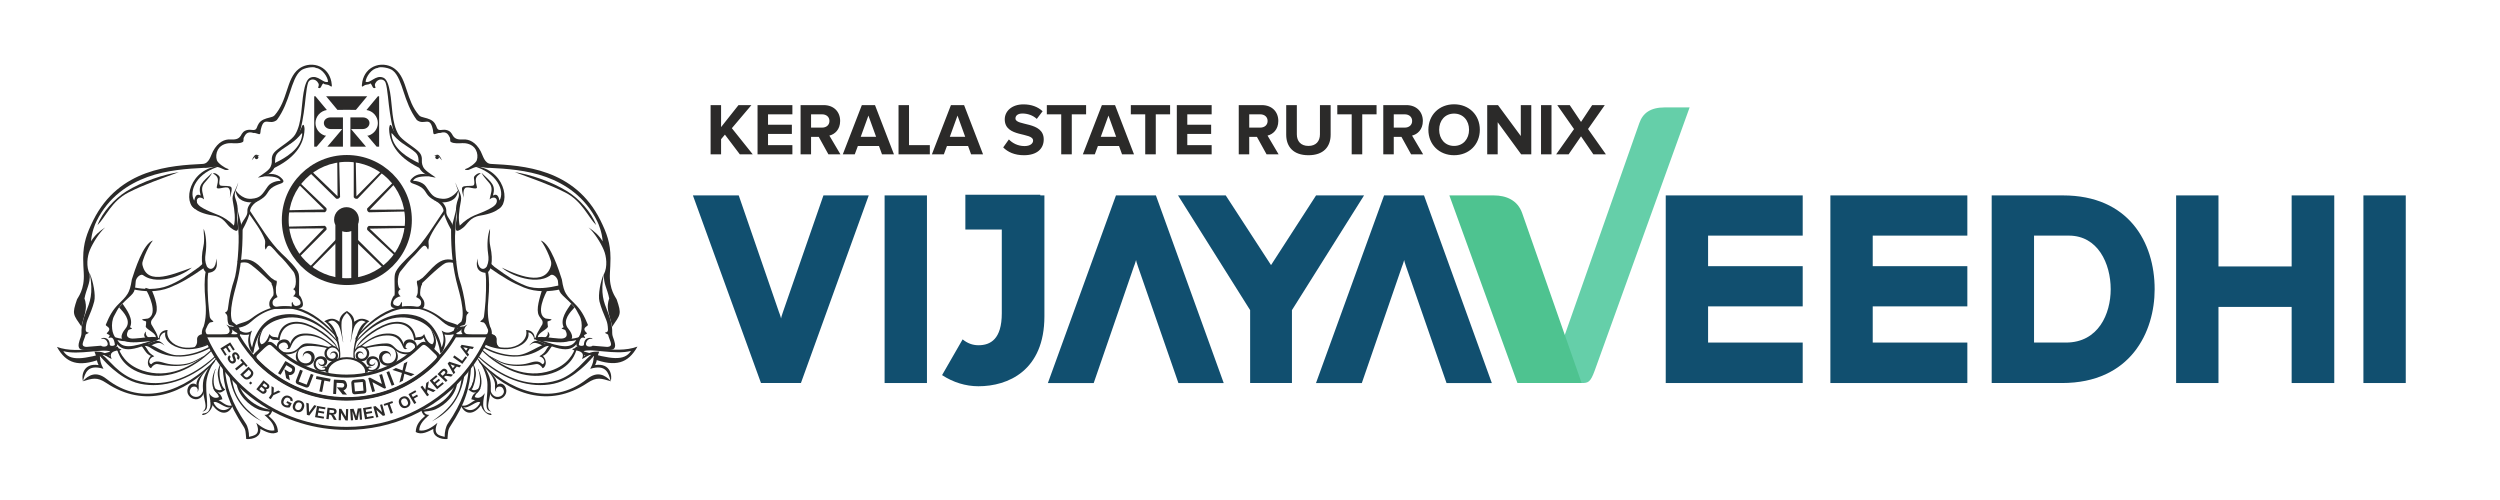 <?xml version="1.0" encoding="UTF-8"?>
<!DOCTYPE svg PUBLIC "-//W3C//DTD SVG 1.1//EN" "http://www.w3.org/Graphics/SVG/1.1/DTD/svg11.dtd">
<!-- Creator: CorelDRAW 2020 (64-Bit) -->
<svg xmlns="http://www.w3.org/2000/svg" xml:space="preserve" width="100mm" height="20mm" version="1.1" style="shape-rendering:geometricPrecision; text-rendering:geometricPrecision; image-rendering:optimizeQuality; fill-rule:evenodd; clip-rule:evenodd"
viewBox="0 0 10000 2000"
 xmlns:xlink="http://www.w3.org/1999/xlink"
 xmlns:xodm="http://www.corel.com/coreldraw/odm/2003">
 <defs>
  <style type="text/css">
   <![CDATA[
    .fil0 {fill:#2B2A29}
    .fil3 {fill:#114F6F}
    .fil6 {fill:#2B2A29;fill-rule:nonzero}
    .fil1 {fill:#2B2A29;fill-rule:nonzero}
    .fil2 {fill:#114F6F;fill-rule:nonzero}
    .fil5 {fill:#4EC390;fill-rule:nonzero}
    .fil4 {fill:#65CFA9;fill-rule:nonzero}
   ]]>
  </style>
 </defs>
 <g id="Layer_x0020_1">
  <g id="_2247109840032">
   <path class="fil0" d="M486.19 1398.49c-42.24,-26.29 -170.11,22.73 -258.36,-10.86 37.58,67.62 87.3,80.31 172.8,49.3 1.15,-0.4 -3.34,-13.58 -2.18,-14.02 1.79,-0.66 10.11,10.97 11.98,10.34 4.77,-1.58 -5.44,-13.14 -0.12,-15.41 2.16,-0.93 19.69,7.63 21.92,6.61 3.28,-1.45 6.62,-3.01 10.03,-4.61 0.74,-1.12 -6.33,-6.69 23.39,-26.21 2.84,-1.86 4.17,13.11 7.33,11.53 4.33,-2.14 8.73,-4.38 13.21,-6.67zm-44.02 7.85c-29.25,-13.3 -127.86,15.26 -188.99,-1.75 26.99,41.79 79.36,33.2 188.99,1.75z"/>
   <path class="fil0" d="M1889.22 663.41c130.97,6.4 156.37,152.23 101.85,173.07 -5.41,-11.1 -5.28,-20.92 -3.77,-30.7 2.2,-14.06 -13.31,-22.26 -28.9,-8.09 4.16,-22.05 12.13,-37.84 5.07,-55.22 -5.47,-13.52 -25.03,-27.12 -37.43,-51.31 40.52,39.02 57.75,48.93 45.89,91.16 17.96,-11.02 23.17,6.77 25.99,20.09 22.51,-37.49 -8.78,-113.94 -108.7,-139z"/>
   <path class="fil0" d="M1923.14 693.41c-8.98,-4.25 -24.45,7.67 -27,14.48 -2.57,6.82 7.05,31.62 -4.08,34.45 -11.15,2.83 -36.32,-1.05 -42.44,6.48 -6.14,7.55 6,42.76 6,42.76 0,0 -6.13,-29.91 4.78,-39.31 10.9,-9.39 46.75,9.96 47.55,-3.18 -2.57,-11.05 -6.95,-25.69 -3.63,-36.8 2.43,-8.09 10.53,-13.31 18.82,-18.88z"/>
   <path class="fil0" d="M1832.81 760.18c0,0 0.08,13.5 -10.19,27.97 -16.24,22.92 -58.36,26.59 -81.16,15 -39.43,-20.02 -33.29,-35.62 -52.37,-50.7 -10.14,-8.02 -24.03,-13.65 -34.81,-17.18 -17.99,-5.87 -17.28,-12.58 -1.22,-26.46 11.41,-9.87 38.75,-22.28 78.69,-2.72 -47.94,-3.02 -74.49,2.5 -79.47,18.11 5.45,-2.46 37.95,2.36 51.04,21.19 22.83,32.92 28.88,47.17 66.72,49.78 39.25,2.7 62.77,-34.99 62.77,-34.99z"/>
   <path class="fil1" d="M1677.62 653.02c-47.44,-21.92 -102.48,-56.4 -110.95,-109.51 -2.78,-17.46 1.05,-10.43 10.34,0.37 13.18,15.33 29.83,26.58 39.01,32.7l-23.15 -25.96c-9.9,-14.11 -18.43,-25.36 -27.14,-47.71 -7.29,-12.08 -9.35,9.91 -9.25,13.46 0.93,34.02 12.34,63.43 32.65,88.92 22.34,28.05 55.48,51.32 97.41,70.7l-8.92 -22.97z"/>
   <path class="fil0" d="M1736.69 623.72c0,0 4.32,-3.37 11.13,-4.79 6.83,-1.44 12.34,6.42 18.26,18.63 5.9,12.2 -9.48,-13.45 -17.75,-14.03 -8.27,-0.59 -11.64,0.19 -11.64,0.19z"/>
   <path class="fil0" d="M1756.18 628.91c0.15,0.53 -1.51,8.76 -8.76,7.7 -4.74,-0.68 -8.77,-7.63 -4.98,-11.09l3.43 -3.15 5.93 0.53c0,0 4.24,5.5 4.38,6.01z"/>
   <path class="fil0" d="M885.51 663.41c-130.99,6.4 -156.37,152.23 -101.87,173.07 5.42,-11.1 5.29,-20.92 3.78,-30.7 -2.19,-14.06 13.31,-22.26 28.88,-8.09 -4.14,-22.05 -12.12,-37.84 -5.06,-55.22 5.49,-13.52 25.04,-27.12 37.44,-51.31 -40.52,39.02 -57.75,48.93 -45.89,91.16 -17.96,-11.02 -23.17,6.77 -26,20.09 -22.51,-37.49 8.79,-113.94 108.72,-139z"/>
   <path class="fil0" d="M851.57 693.41c8.98,-4.25 24.46,7.67 27.02,14.48 2.56,6.82 -7.07,31.62 4.07,34.45 11.15,2.83 36.31,-1.05 42.45,6.48 6.14,7.55 -6.01,42.76 -6.01,42.76 0,0 6.12,-29.91 -4.77,-39.31 -10.92,-9.39 -46.77,9.96 -47.56,-3.18 2.56,-11.05 6.97,-25.69 3.62,-36.8 -2.43,-8.09 -10.53,-13.31 -18.82,-18.88z"/>
   <path class="fil0" d="M941.89 760.18c0,0 -0.07,13.5 10.2,27.97 16.24,22.92 58.37,26.59 81.15,15 39.44,-20.02 33.29,-35.62 52.4,-50.7 10.14,-8.02 24.01,-13.65 34.79,-17.18 17.99,-5.87 17.3,-12.58 1.24,-26.46 -11.43,-9.87 -38.77,-22.28 -78.71,-2.72 47.95,-3.02 74.48,2.5 79.47,18.11 -5.44,-2.46 -37.95,2.36 -51.03,21.19 -22.83,32.92 -28.9,47.17 -66.72,49.78 -39.25,2.7 -62.79,-34.99 -62.79,-34.99z"/>
   <path class="fil1" d="M1097.1 653.02c47.45,-21.92 102.47,-56.4 110.95,-109.51 2.78,-17.46 -1.06,-10.43 -10.34,0.37 -13.18,15.33 -29.83,26.58 -39.01,32.7l23.15 -25.96c9.91,-14.11 18.43,-25.36 27.13,-47.71 7.3,-12.08 9.36,9.91 9.26,13.46 -0.94,34.02 -12.34,63.43 -32.64,88.92 -22.35,28.05 -55.49,51.32 -97.41,70.7l8.91 -22.97z"/>
   <path class="fil0" d="M1038.03 623.72c0,0 -4.32,-3.37 -11.15,-4.79 -6.81,-1.44 -12.33,6.42 -18.24,18.63 -5.9,12.2 9.47,-13.45 17.75,-14.03 8.26,-0.59 11.64,0.19 11.64,0.19z"/>
   <path class="fil0" d="M1018.54 628.91c-0.15,0.53 1.51,8.76 8.75,7.7 4.75,-0.68 8.77,-7.63 4.99,-11.09l-3.44 -3.15 -5.92 0.53c0,0 -4.23,5.5 -4.38,6.01z"/>
   <path class="fil0" d="M1256.85 385.07l4.91 0 45.74 54.96c-25.68,3.84 -45.52,25.79 -45.52,52.07l0 0c0,23.26 15.55,43.12 36.93,50.03 0.34,0.12 5,0.21 5.33,0.33l-37.48 44.11 -9.91 0 0 -201.5zm47.66 0l164.34 0 -45.19 54.37 -22.07 0 0 -0.35 -0.72 0 -28.37 0 -0.72 0 0 0.35 -22.09 0 -45.18 -54.37zm207.08 0l4.92 0 0 201.5 -9.91 0 -37.49 -44.11c0.35,-0.12 5,-0.21 5.34,-0.33 21.38,-6.91 36.93,-26.77 36.93,-50.03l0 0c0,-26.28 -19.84,-48.23 -45.53,-52.07l45.74 -54.96zm-47.74 201.5l-62.26 0 0 -12.84 0 -12.43 0 -91.69 49.6 0c14.69,0 26.73,9.24 26.73,22.49l0 0c0,13.25 -12.04,24.08 -26.73,24.08l-47 0 12.74 15.04 46.92 55.35zm-92.07 0l-62.28 0 46.92 -55.35 12.76 -15.04 -47.01 0c-14.7,0 -26.73,-10.83 -26.73,-24.08l0 0c0,-13.25 12.03,-22.49 26.73,-22.49l49.61 0 0 91.69 0 12.43 0 12.84z"/>
   <path class="fil1" d="M1462.38 326.89c1.3,-19.38 23.66,-52.38 48.03,-54.99 9.37,-7.49 49.26,-0.36 61.34,10.69 20.26,15.66 32.38,53.31 42.74,84.99 11.36,34.75 26.27,77.03 52.77,112.47 30.21,23.26 50.83,-16.95 63.27,34.44 2.8,6.84 1,19.36 5.13,21.75 4.11,2.38 14.15,-5.34 24.98,-4.36 28.52,-9.46 33.95,10.54 38.61,18.05 3.14,5.07 -0.92,14.94 4.64,18.15 12.25,7.06 33.47,5.04 45.94,4.48 11.89,-0.58 40.37,2.2 53.5,26.63 7.01,13.02 8.19,28.69 3.93,41.73 -3.79,11.49 -30.52,30.74 -44.33,34.49 -10.07,4.23 7.46,5.68 11.98,3.99 5.71,-2.14 13.54,-5.79 20.08,-8.65 20.28,-8.83 43.21,2.51 65.9,0.8 61.95,3.14 147.15,8.44 224.02,36.55 76.03,27.79 155.17,78.84 203.62,176.34 6.12,12.29 19.57,44.55 22.12,80.95 -14.91,-24.16 -33.25,-40.47 -56.73,-55.73 23.14,20.52 48.39,59.92 61.36,90.76 10.64,25.25 15.53,66.6 0.46,96.23 -2.3,40.05 14.08,58.35 21.12,97.68 0,0.03 -7.57,17.15 -5.33,40.2 2.71,27.82 18.28,63.2 16.51,73.07 34.82,-50.92 38.75,-50.55 18.92,-109.25 -2.89,-8.5 -31.2,-37.75 -27.26,-106.26 1.05,-18.54 2.12,-37.1 2.22,-56.17l0 -0.05 0 -4.95 0 -0.05c-0.12,-29.09 -3.76,-53.58 -10.62,-77.33 -6.84,-23.67 -16.76,-46.38 -29.53,-72.04 -51.72,-104.1 -129.76,-159.02 -211.07,-188.74 -80.46,-29.43 -163.36,-33.84 -226.91,-37.1 -26.02,-1.31 -31.93,-33.55 -41.05,-50.52 -20.48,-38.05 -47.17,-48.36 -68.51,-47.36 -17.26,0.8 -32.9,0.65 -42.54,-14.91 -5.67,-10.23 -10.72,-20.4 -28.95,-23.42 -14.31,-2.39 -29.33,6.95 -35.14,-8.52 -4.28,-11.38 -9.29,-24.74 -27.14,-32.96 -8.38,-3.83 -15.99,-5.71 -23.12,-7.47 -8.68,-2.11 -16.44,-4.02 -21.18,-9.42 -26.16,-29.78 -37.88,-65.63 -48.51,-98.13 -11.6,-35.45 -22.03,-67.28 -48.15,-87.47 -9.65,-7.46 -21.11,-12.53 -33.19,-15.03 -13.95,-2.86 -28.77,-2.25 -42.58,2.2 -13.99,4.49 -26.94,12.86 -37.01,25.44 -7.95,9.93 -14.05,22.49 -17.3,37.78l-1.74 12.79c-1.15,8.31 0.41,9.66 6.92,4.84 10.93,-8.09 18.2,-2.54 27.13,-10.09 8.3,6.73 8.09,23.79 19.56,18.01 3.72,-1.88 -5.48,-7.82 0.1,-18.51 11.06,-21.14 35.55,-18.11 40.96,-2.22 8.31,24.41 10.88,81.15 17.43,121.09 4.02,24.36 7.63,46.43 11.46,61.13l0 0.05 0.03 0.06c15.57,59.29 58.51,67.79 90.25,96.47 18.02,16.27 10.41,37.35 14.64,57.67 3.22,15.54 27.89,38.98 65.91,43.23 2.9,-1.13 -31.05,-19.47 -44.02,-34.74 -9.46,-11.15 -10.75,-25.12 -10.53,-29.84l0 -0.05c0.81,-17.34 -0.88,-28.62 -16.12,-42.38 -20.98,-18.95 -63.73,-43.05 -77,-64.79 -28.31,-46.31 -24.61,-116.55 -34.12,-169.39 -5.3,-29.36 -12.56,-52.28 -26.7,-58.45 -30.99,-13.52 -51.95,24.71 -71.2,16.14z"/>
   <path class="fil1" d="M2415.54 1094.26c-13.66,31.1 -24.2,86.16 -17.7,111.52 6.41,24.92 16.19,48.32 26.91,73.7l-0.01 0 0.05 0.11 0.05 0.05c4.77,11.36 6.55,24.23 6.98,36.74 0.16,4.92 1.22,12.28 -12.05,14.11 -0.09,2.88 12.26,6.08 12.83,8.9 2.01,10.03 7.32,19.51 9.51,27.84l1.43 5.37c3.99,14.47 -11.76,15.06 -15.58,14.93l-57.68 -4.79c-1.07,4.28 -31.54,8.93 -25.7,-11.74 2.54,-9.04 11.9,-19.58 25.17,-14.53 1.5,-6.91 -33.51,-12.26 -34.1,22.5 -0.1,6.54 -20.45,5.77 -20.44,-1.07 3.76,-25.02 10.54,-31.67 25.33,-25.58 1.19,-2.17 -5.34,-8.61 -4.47,-10.68 1.73,-4.11 10.75,-4.26 11.92,-8.9 -26.55,-23.04 6.4,-26.87 3.45,-34.11 -14.81,-36.15 -27.73,-59.5 -52.53,-84.01 -11.43,-11.25 -25.78,-24.57 -34.99,-40.02 -6.74,-11.33 -11.81,-25.64 -16.55,-56.92 -11.6,-36.04 -45.25,-143.29 -84.17,-155.75 4.73,5.51 10.64,14.92 16.59,25.98 2.84,5.28 5.7,10.97 8.43,16.78 11.84,25.17 21.33,52.87 17.99,63.01 -2.47,7.55 -6.68,18.15 -5.7,25.2 0.36,2.71 -6.18,11.37 -3.91,9.62 16.63,-12.72 35.55,11.12 35.36,24.04 3.72,54.95 7.85,40.15 60.69,95.97 11.68,12.3 17.26,26.53 25.05,40.2 8,14 10.67,34.52 8.43,53.04 -0.48,3.92 -1.17,7.68 -2.05,11.19 -0.86,3.41 -1.93,6.68 -3.2,9.7 -0.7,1.65 -1.39,3.1 -2.04,4.29l-2.15 3.95 -0.02 -0.01c-6.47,11.85 -11.14,20.39 -11.42,28.5 -0.57,15.48 8.98,22.12 36.4,23.09l88.75 3.18c22.39,0.79 29.59,-3.76 30.11,-18.01 0.18,-4.83 -1.1,-9.53 -2.85,-15.8 -0.81,-2.93 -1.12,-3.94 -1.42,-5.1 -1.94,-7.34 -7.81,-17.85 -7.46,-29.25 0.98,-31.85 -7.85,-58.09 -18.15,-84.47 -15.04,-38.53 -30.11,-71.49 -15.09,-152.77z"/>
   <path class="fil1" d="M2168.97 1156.94c-9.76,33.47 -26.24,80.72 -13.41,105.29 6.9,13.97 18.97,18.47 13.9,34.86l-0.01 -0.02c-5.13,10.6 -37.35,54.99 -23.23,63.79l-0.02 0.03c2.18,1.35 4.64,2.06 7.41,2.11 43.33,0.8 185.93,32.21 115.85,-53.25 -18.37,-29.37 9.63,-59.46 28.75,-80.16l-13.67 -14.8c-17.31,24.91 -44.57,61.65 -30.23,93.27 1.2,2.66 -9.04,3.39 -7.26,6.27 0.81,1.25 13.32,4.65 14.08,6.05 26.15,47.89 -42.31,32.99 -70.02,32.84 9.61,-9.09 8.66,-18.17 -0.12,-27.24 4.61,22.19 -17.44,31.07 -38.6,27.97 -8.11,-19.63 33.27,-33.6 39.39,-46.62 0,-0.02 -2.88,-21.29 -1.03,-21.83 36.65,-10.74 -3.17,-9.35 -8.28,-11.53 -40.98,-17.44 -3.6,-97.56 11.69,-121.03l-2.36 -1.51c-7.2,2.4 -15.08,6.41 -22.83,5.51z"/>
   <path class="fil1" d="M2235.39 1141.77c-36.6,8.38 -89.93,18.65 -133.59,0.74 -44.09,-18.09 -65.98,-33.3 -123.37,-74.4 -1.37,-0.98 -17.17,-15.76 -18.59,-16.78l-8.04 15.72c64.8,45.29 97.2,63.9 144.27,83.21 48.56,19.91 104.78,16.49 146.79,6.89l-7.47 -15.38z"/>
   <path class="fil0" d="M2207.55 1042.08c-10.44,106.37 -119.36,67.75 -200.4,28.32 44.43,39.14 170.99,82.29 214.49,7.94 0,0 -15.02,-37.18 -14.09,-36.26z"/>
   <path class="fil1" d="M2261.03 769.96c-65.4,-33.09 -128.61,-54.06 -201.59,-81.33 57.53,8.44 144.86,36.17 210.72,77.28 46.55,29.07 95.53,82.87 114.49,134.44 -31.6,-30.87 -56.13,-96.24 -123.62,-130.39z"/>
   <path class="fil1" d="M1825.56 831.42c-0.16,8.25 -21.25,83.33 -21.27,91.43 -0.16,78.54 6.57,151.37 27.25,225.14 1.89,6.8 9.16,32.85 14.01,58.2 6.86,35.8 7.22,63.39 -0.11,80.25 -17.77,13.92 -28.83,24.02 -30.22,36.2 -1.43,12.83 -2.75,18.87 3.99,22.14l0.84 -1.48 133.51 0c-1.12,2.56 -2.26,5.1 -3.41,7.63 8.91,-0.64 14.98,-2.44 16.15,-6.58 0.03,-0.12 4.93,-19.64 -6.06,-38.19 -9.99,-30.47 -10.84,-68.44 -6.52,-112.41 3.35,-34.21 3.85,-78.66 -1.43,-106.02 9.41,-6.13 22.89,-39.69 8.96,-101.92 -6.67,-29.79 0.22,-59.31 -1.07,-70.8 -9.6,22.48 -13.15,62.78 -7.83,99.4 2.77,19.07 2.9,32.13 -5,51.08 -14.97,21.87 -39.05,5.96 -36.97,-31.31 -13.72,51.79 20.81,56.06 31.37,57.01 5.24,27.09 1.85,111.31 -2.67,146.53 -0.8,9.55 -2.33,18.08 -3.04,26.58 -1.17,14.11 -15.04,19.23 -14.88,21.38 0.26,3.83 15.2,2.27 16.24,6.41 6.63,6.46 8.19,13.44 12.21,21.26 6.01,10.17 1.27,20.09 -2.98,24.48 -7.22,7.46 -52.21,3.11 -62.48,1.46 -42.5,-0.98 -26.96,-31.08 -14.33,-40.81 -10.35,2.78 -35.54,19.31 -19.03,38.37 -19.24,4.78 -24.28,1.46 -26.74,-5.04 6.82,-36.42 29.21,-26.22 35.28,-33.8 3.86,-4.86 5.57,-15.39 5.7,-29.13 0.12,-14.54 12.83,-17.26 9.2,-18.84 -10.13,-4.44 -10.85,-12.3 -11.28,-16.24 -2.34,-21.25 -6.44,-44.58 -11.16,-65.29 -2.12,-9.34 -4.35,-18.2 -6.54,-26.04 -2.25,-8.04 -4.45,-14.98 -6.49,-20.36l-0.05 -0.15 -0.03 -0.04c-12.95,-34.48 -22.16,-151.37 -17.42,-199.21l4.3 -91.29zm13.12 290.5l0 0 0 0z"/>
   <path class="fil1" d="M1776.32 841.16c-40.4,58.79 -78.48,125.46 -128.76,173.34 -24.88,23.71 -62.48,58.67 -67.53,81.08l-0.02 0.08 -0.05 0.05c-2.39,10.76 -2.04,26.8 -1.67,43.08 0.43,19.26 0.88,37.84 -0.32,43.63l-2.44 0.23 -0.05 0.09c-1.77,2.43 -3.3,4.96 -4.64,7.51 -1.31,2.5 -2.44,5.03 -3.38,7.51 -15.35,40.04 11.46,35.05 35.22,36.2 13.35,0.67 29.8,1.69 43.04,1.69 26.11,0 48.23,1.39 50,-9.08l0 -0.13 1.14 -2.79c4.29,-21.09 -8.48,-30.57 -15.46,-42.03 -2.8,-13.11 1.63,-37.59 6.38,-43l0.04 -0.05 0.04 -0.01 -0.02 0c0.73,-0.83 -0.15,-5.53 1.75,-7.32 19.2,-18.14 42.96,-41.04 63.97,-58.58 9.52,-7.93 24.3,-20.16 33.17,-21.85 8.74,-1.69 18.56,-2.55 30.77,2.17l7.84 -8.64c-16.78,-6.47 -30.96,-8.23 -44.47,-5.62 -13.4,2.58 -25.42,9.33 -38.1,19.92 -18.06,15.05 -36.7,38.65 -52.46,52.72 -2.96,2.63 -11.93,7.35 -14.39,9.69 -2.4,2.25 -5.45,0.26 -6.73,1.72l-0.05 0.05 -0.01 0.03 0 0c-5.24,6.01 2.99,20.93 2.01,33.21 -1.18,14.59 2.25,15.07 -6.61,32.2 11.51,5.59 22.77,11.64 19.48,27.85 -4.18,20.63 -55.34,10.33 -67.19,10.33 -18.03,6.68 -2.94,-13.06 -11.85,-18.87 -5.87,25.31 -21.32,13.79 -25.98,13.42 -16.1,-7.91 -0.98,-32.04 23.3,-35.82 -15.32,-12.71 -8.88,-24.44 0.58,-29.04 -15.22,-2.3 -15.21,-52.69 -1.18,-70.34 24.63,-30.98 36.67,-45.8 58.05,-66.17 7.06,-6.72 28.18,-34.89 36.48,-36.62 13.85,-2.88 14.76,26.82 18.07,9.5 2.69,-14.03 -3.43,-21.83 1.88,-35.65 13.55,-35.31 44.35,-75.26 62.79,-102.23l-2.64 -13.46z"/>
   <path class="fil0" d="M1733.72 799.59c0,0 37.3,13.84 41.24,46.03 3.95,32.19 36.79,85.76 36.79,85.76 10.04,-43.6 -28.78,-57.47 -26.6,-86.85 1.02,-13.78 -9.34,-29.65 -16.42,-36.09l-35.01 -8.85z"/>
   <path class="fil0" d="M1821.68 729.78c3.38,20.79 19.43,41.86 12.35,60.99 -19.31,52.11 -3.89,59.54 -8.24,88.51 -6,39.87 -7.24,58.02 26.74,31.45 18.4,-14.38 25.62,-41.64 68.92,-48.45 81.75,-12.87 88.14,-45.33 87.95,-45.5l-14.36 -12.24c-0.17,7.05 -3.54,-4.51 -5.45,0.64 -7.26,19.4 -25.26,26.79 -41.01,34.96 -35.53,18.49 -65.59,18.94 -109.57,62.3 -6.53,-26.34 -3.41,-57.08 4.79,-99.98 4.76,-25.03 -12.83,-42.77 -22.12,-72.68z"/>
   <path class="fil0" d="M1768.52 1273.26c-122.73,-94.17 -247.74,-43.67 -343.78,74.03 -3.9,4.78 -1.78,7.89 -5.61,12.91 99.39,-116.87 234.1,-179.95 350.34,-73.94 32.78,29.88 58.65,22.51 88.18,31.58 -41.66,-32.69 -58.89,-21.39 -89.13,-44.58z"/>
   <path class="fil0" d="M1858.51 1306.91c-28.66,-9.36 -52.03,43.59 -91.93,15.3 10.49,25.22 9.74,43.83 -0.03,67.63 -0.41,0.99 -13.98,-102.82 -102.52,-126.81 -88.96,-24.09 -171.02,19.64 -240.08,101.42 -3.36,3.96 -1.52,6.39 -4.82,10.54 73.47,-83.56 160.06,-128.59 251.82,-93.35 60.15,23.11 80.33,72.72 89.93,127.97 2.44,14.09 31.75,-32.38 16.81,-71.6 51.35,10.01 76.27,-29.59 80.82,-31.1z"/>
   <path class="fil0" d="M1425.35 1391.17c27.96,-37.48 93.14,-85.64 143.13,-94.64 43.59,-7.83 82.96,10.68 88.25,66.07 14.63,-7.95 22.5,4.66 38.47,-11.92 3.14,13.71 10.54,22.92 20.37,33.49 1.37,1.17 2.82,2.43 4.34,3.79l14.04 13.54c14.6,-25.43 15.86,-52.69 -13.08,-88.66 15.42,30.87 19.91,55.21 8.11,64.37 -14.66,-3.1 -25,-20.33 -32.42,-41.14 -9.22,15.93 -21.82,9.95 -33.75,14.61 -8.24,-53.95 -51.4,-69.39 -95.16,-61.49 -46.95,8.46 -122.29,58.92 -140.94,97.99 0,0 0.66,4.66 -1.36,3.99z"/>
   <path class="fil1" d="M1449.98 1390.12c1.12,0.66 52.91,-16.51 95.33,-16.57 32.85,-0.04 30.05,27.28 64.94,34.29 11.2,2.26 25.51,2.93 35.97,-2.27 16.88,-8.35 20.79,-27.67 -0.48,-34.68 -14.28,-4.69 -23.75,4.96 -23.99,20.04 -13.97,-1.84 -11.27,-38.73 23.68,-32.74 18.89,5.17 24.98,21.88 20.34,36.21 -8.15,7.63 -16.62,14.95 -25.39,21.9 -9.53,2 -20.64,1.08 -29.87,-0.81 -31.29,-6.46 -33.03,-28.94 -65.59,-31.47 -29.06,-2.26 -62.21,4.28 -80.27,8.55 -6.27,1.48 6.79,6.7 -7.29,-0.38l-7.38 -2.07z"/>
   <path class="fil0" d="M1440.13 1383.53c30.98,-24.44 64.52,-48.44 107.75,-49.53 21.48,-0.55 52.61,2.12 65.77,40.22 1.37,3.95 3.57,9.09 6.93,14.01 2.57,3.73 6.71,6.79 9.44,6 -11.75,6.31 -15.98,-1.46 -18.62,-8.02 -13.74,-33.86 -32.12,-44.92 -63.94,-44.5 -42.99,0.54 -77.86,22.3 -106.88,48.78l-0.45 -6.96z"/>
   <path class="fil0" d="M1570.84 1389.23c15.79,16.08 15.92,37.74 8.15,49.74 -13.53,20.88 -48.64,19.31 -49.89,-4.69 -3.52,-20.74 29.69,-33 33.92,-6.44 2.12,-11.94 -5.83,-21.4 -16.08,-23.63 -23.61,-5.13 -36.89,17.87 -28.53,37.89 11.41,27.33 46.33,25.02 61.14,11.24 16.5,-15.35 18.11,-44.12 -8.71,-64.11z"/>
   <path class="fil0" d="M1421.1 1433.74c-3.36,0.65 -7.14,-2.62 -7.25,-3.95 -3.48,-35.24 14.42,-126.74 48.93,-141.62 -18.66,-12.1 -29.72,-2.48 -39.83,9.04 -12.22,13.93 -18.72,71.01 -21.15,72.93 0,-4.13 9.37,-49.33 6.58,-82.22 -1.12,-13.21 -10.68,-28.37 -21.02,-36.33l0 -7.93c18.36,11.5 29.57,24.61 29.57,43.38 18.14,-12.46 32.07,-18.5 60.89,-2.09 -36.43,19.85 -68.59,113.84 -56.72,148.79z"/>
   <path class="fil0" d="M2349.68 1531.73c-153.84,102.51 -310.53,47.54 -430.89,-80.61 -4.91,-5.21 -2.23,-8.59 -7.03,-14.05 124.57,127.24 291.4,193.93 437.09,78.52 41.08,-32.54 70.97,-16.09 95.4,9.75 -39.11,-11.51 -56.7,-18.87 -94.57,6.39z"/>
   <path class="fil0" d="M2442.8 1524.59c-8.21,-33.31 -19.33,-68.55 -81.93,-49.21 13.14,-25.2 11.1,-27.55 15.75,-54.41 0.09,-0.58 -17.53,25.06 -53.31,55.2 -26.12,22 -61.58,48.51 -108.35,58.67 -93.87,20.39 -197.85,-15.64 -281.93,-88.26 -7.97,-6.89 -15.55,-13.97 -22.96,-21.14 0.73,-1.16 1.48,-2.33 2.22,-3.5 7.76,7.43 15.76,14.75 24.4,21.76 86.77,70.45 187.78,109.56 292.56,77.47 31.8,-9.75 61.83,-30.51 85.41,-52.94 32.29,-30.76 55.53,-63.26 82.4,-62.1 -12.34,29.22 -5.73,30.98 -16.63,54.2 64.37,-10.02 68.75,46.87 62.37,64.26z"/>
   <path class="fil0" d="M2369.5 1422.37c-6.93,-10.77 -29.53,9.49 -41.57,13.54 12.07,-25.21 -7.32,-30.82 -22.63,-34.39 -1.31,-0.29 -13.41,72.52 -115.33,96.6 -88.45,20.91 -186.68,-21.06 -264.96,-97.64 0.69,-1.24 1.37,-2.47 2.06,-3.71 81.43,74.66 177.49,118.82 276.7,85.76 69.3,-23.08 90.24,-69.23 99.53,-95.98 14.16,1.39 41.73,15.7 31.73,38.92 22.84,-19.21 48.42,-20.55 56.4,-17.76l-21.93 14.66z"/>
   <path class="fil0" d="M1939.92 1372.78c28.77,13.06 72.94,22.04 104.14,16.36 41.38,-7.54 68,-38.23 60.29,-69.11 10.71,0.14 38.19,4.88 34.22,42.31 -2.32,-14.99 -11.46,-32.77 -25.27,-32.52 7.17,26.92 -21.99,57.52 -71.47,65.59 -31.06,5.06 -73.78,-3.05 -102.48,-17.66 -0.75,-0.31 -1.25,-0.64 -1.6,-0.98 0.67,-1.34 1.36,-2.67 2.04,-4.03 0.05,0.01 0.1,0.03 0.13,0.04z"/>
   <path class="fil0" d="M1961.7 1428.35c15.04,9.17 37.64,21.9 55.42,27.89 44.83,15.06 103.51,4.54 127.41,0.05 9.51,-1.78 21.55,7.69 25.99,16.52 9.25,-1.7 23.81,-27.11 -0.73,-50.81 -7.41,1.95 -10.86,2.06 -11.37,3.42 5.29,1.98 9.57,3.7 13.08,7.5 8.3,8.99 7.94,21.34 -1.8,24.06 -15.94,-18.07 -36.52,-9.71 -56.72,-4.05 -26.23,7.38 -64.72,8.03 -95.29,-0.83 -19.03,-5.52 -39.4,-18.19 -56.53,-26.89 -3.07,1.96 -0.45,2.53 0.54,3.14z"/>
   <path class="fil0" d="M2169.29 1423.83c23.36,-5.73 30.77,-35.49 43.48,-43.09 -28.99,-28.04 -88.74,37.93 -144.69,40.17 -39.73,1.61 -87.65,-9.45 -134.63,-35.83 -0.91,1.69 -1.82,3.38 -2.73,5.06 75.94,44.4 167.22,50.93 238.16,3.43 8.61,-5.75 17.28,-10.72 26.96,-10.01 -14.85,16.11 -10.48,24.92 -38.45,41.6l11.9 -1.33z"/>
   <path class="fil0" d="M2116.29 1382.2c16.04,-11.18 19.92,-17.31 56.08,0.96l10.31 -6.94c-33.9,-16.66 -44.41,-19.58 -66.39,5.98z"/>
   <path class="fil0" d="M2288.4 1397.37c42.73,-26.59 172.1,23 261.38,-10.98 -38,68.39 -88.32,81.24 -174.82,49.86 -1.16,-0.4 3.39,-13.73 2.22,-14.17 -1.83,-0.67 -10.23,11.09 -12.13,10.45 -4.83,-1.6 5.51,-13.28 0.12,-15.6 -2.18,-0.93 -19.91,7.74 -22.17,6.71 -3.32,-1.49 -6.71,-3.06 -10.14,-4.68 -0.76,-1.12 6.39,-6.76 -23.68,-26.51 -2.85,-1.87 -4.21,13.26 -7.41,11.66 -4.37,-2.16 -8.83,-4.42 -13.37,-6.74zm44.53 7.94c29.59,-13.46 129.36,15.43 191.2,-1.76 -27.3,42.26 -80.28,33.57 -191.2,1.76z"/>
   <path class="fil0" d="M2134.48 1354.79c30.91,-22.78 124.51,19.7 189.11,-9.4 -28.52,71.49 -73.27,63.16 -189.11,9.4zm31.11 7.13c21.41,-11.53 94.68,12.9 139.44,-1.83 -19.75,36.2 -59.18,29.07 -139.44,1.83z"/>
   <path class="fil0" d="M1884.39 1462.99c-4.63,89.32 -23.48,151.11 -83.37,242.34 -10.21,15.57 -8.63,24.45 -11.13,50.78 -29.1,2.29 -60.04,-11.04 -56.45,-40.43 -19.67,10 -47.53,26.39 -70.5,12.13 1.09,-29.22 16.94,-46.6 38.02,-64.58 -6.17,-1.2 -11.22,-8.14 -16.21,-22.43 8.58,-2.48 29.51,-4.52 50.54,-14.17 31.69,-14.54 67.72,-41.38 85.52,-90.46 2.8,-2.78 5.61,-5.57 8.38,-8.41 -4.27,52.98 -51.01,93.61 -86.69,109.33 -18.94,8.34 -41.46,7.77 -46.44,10.03 3.84,9.51 11.79,12.75 20.97,12.42 -19.71,18.3 -39.7,35.51 -39.98,62.05 24.1,4.72 49.97,-10.74 72.76,-30.37 -21.36,49.55 11.12,51.21 28.85,56.19 -0.48,-18.9 4.54,-40.97 12.71,-52.92 58.15,-85.15 78.55,-151.11 83.48,-218.94 3.25,-4.14 6.4,-8.34 9.54,-12.56z"/>
   <path class="fil0" d="M1727.31 1685.81c62.96,-33 116.63,-85.67 130.76,-189.69 -3.72,4.38 -7.5,8.72 -11.35,12.98 -6.61,87.13 -61.38,135.89 -119.41,176.71z"/>
   <path class="fil0" d="M1961.46 1541.24c-4.11,20.56 5.94,37.89 17.28,43.65 19.75,10.04 44.88,-8.43 34.57,-28.16 -7.12,-18.28 -37.35,-11.79 -28.01,11.47 -7.16,-8.49 -5.74,-19.93 0.78,-26.72 14.99,-15.66 35.56,-3.81 38.77,16.25 4.39,27.38 -22.42,42.64 -39.79,38.89 -19.35,-4.17 -34.02,-26.31 -23.6,-55.38z"/>
   <path class="fil0" d="M1907.48 1429.5c14.51,15.35 37.85,43.71 50.11,78.24 5.41,15.25 6.4,31.74 5.34,49.19 -1.17,19.17 -5.47,35.88 -9.09,54.43 -2.57,13.1 -2.47,27.66 11.36,35.08 -15.48,-2.81 -18.8,-12.91 -19.01,-23.42 -0.35,-19.35 2.34,-39.44 3.23,-58.79 0.81,-17.53 0.95,-34.1 -1.61,-46.47 -8.04,-38.99 -23.07,-62.39 -41.59,-86.29 0.43,-0.65 0.85,-1.32 1.26,-1.97z"/>
   <path class="fil0" d="M1891.67 1452.91c5.31,9.9 10.84,22.91 11.96,35.46 1.58,17.76 -7.02,55.55 -16.56,69.25 -4.02,5.77 -0.52,-10.52 -0.6,-11.12 0.94,-2.77 1.78,-5.48 2.58,-8.16 10.23,-34.23 9.93,-61.69 1.58,-83.95l1.04 -1.48z"/>
   <path class="fil0" d="M1873.52 1558.39c11.72,9.6 19.13,13.71 31.28,11.04 -7.85,3.78 -15.91,11.22 -19.66,27.58 7.56,1.77 27.85,9.58 36.7,2.06 -1.21,16.52 4.83,33.84 14.21,44.86 9.38,11.02 21.41,17.53 30.71,15.97 -1.39,-0.6 -2.13,-5.83 -3.71,-5.95 -18.6,-1.34 -24.26,-8.98 -28.61,-23.56 -4.06,-13.56 -0.63,-33.8 4.53,-57.85 -15.32,22.98 -31.07,20.4 -40.09,15.46 5.29,-17.88 14.4,-16.42 23.04,-35.15 -11.96,1.49 -23.5,13.97 -35.89,4.44 4.31,-7.58 9.45,-24.05 6.41,-31.63 -6.31,21.71 -13.04,29.09 -18.92,32.73z"/>
   <path class="fil0" d="M1913.63 1476.08c9.43,21.42 18.07,52.32 7.22,78.69 -2.37,5.76 -13.46,19.18 -13.54,18.56 0.93,-2.75 2.74,-13.95 4.59,-16.63 12.33,-17.92 9.65,-54.15 0.04,-81.21l1.69 0.59z"/>
   <path class="fil0" d="M1953.93 1484.4c14.19,12.76 34.43,29.42 35.29,52.43 0.2,5.05 -6.88,21.96 -7.14,21.52 -0.25,-2.34 -2.69,-11.2 -2.23,-13.8 3.06,-17.26 -11.16,-43.16 -27.38,-60.03l1.46 -0.12z"/>
   <path class="fil0" d="M1932.68 1605.25c-30.44,-30.84 -53.74,30.43 -90.1,15 23.31,54.1 70.37,28.61 90.1,-15zm-11.85 4.44c-13.91,-10.56 -46.49,27.22 -68.11,19.03 31.04,26.18 58.81,2.97 68.11,-19.03z"/>
   <path class="fil0" d="M1962.61 1334.98c-0.86,2.5 26.24,0.83 23.7,25.81 -2.55,24.96 17.77,32.44 17.77,32.44l-39.78 -9.16 -25.42 -9.54c3.4,-6.71 6.67,-13.5 9.81,-20.36 7.11,-10.22 14.34,-20.48 13.92,-19.19z"/>
   <path class="fil0" d="M1415.67 1406.98c0.63,0.64 2.21,5.23 2.68,4.25 20.31,-42.67 60.51,-12.59 46.46,13.48 -7.64,14.15 -31.29,14.02 -33.25,-1.07 -2.27,-13.45 18.86,-19.58 21.59,-2.38 1.38,-7.74 -3.78,-13.85 -10.4,-15.31 -15.31,-3.31 -23.92,11.6 -18.5,24.58 7.39,17.69 33.45,17.46 43.3,6.05 19.98,-23.11 6.04,-51.76 -23.01,-52.83 -24.09,-0.91 -27.43,24.3 -28.87,23.23z"/>
   <path class="fil0" d="M1486.86 1471.64c-10.46,-4.88 -20.4,4.87 -6.04,7.67 22.71,4.42 38.22,-18.12 27.79,-35.4 -7.02,-11.64 -27.62,-12.76 -31.25,3.65 -2.29,13.45 20.52,17.27 23.26,0.08 1.39,7.72 -3.1,14.84 -13.41,16.62 -15.46,2.64 -25.24,-12.26 -19.83,-25.23 7.38,-17.68 33.47,-17.46 43.31,-6.06 19.95,23.11 7.18,53.16 -23.94,52.56 -48.77,-0.96 -11.8,-32.91 0.11,-13.89z"/>
   <path class="fil0" d="M1386.69 1428.69c46.8,0 84.75,24.52 84.75,54.74 0,2.11 -0.19,4.17 -0.53,6.21 -3.65,0.78 -7.32,1.5 -10.99,2.18 0.36,-1.81 0.55,-3.66 0.55,-5.52 0,-25.54 -35.26,-49.72 -73.39,-49.72 -38.13,0 -73.8,23.8 -73.8,49.33 0,2.03 0.24,4.05 0.65,6.01 -3.84,-0.69 -7.66,-1.46 -11.46,-2.27 -0.36,-2.02 -0.55,-4.11 -0.55,-6.22 0,-30.22 37.96,-54.74 84.77,-54.74z"/>
   <path class="fil1" d="M1312.33 326.89c-1.3,-19.38 -23.65,-52.38 -48.02,-54.99 -9.38,-7.49 -49.28,-0.36 -61.34,10.69 -20.27,15.66 -32.38,53.31 -42.75,84.99 -11.36,34.75 -26.26,77.03 -52.77,112.47 -30.19,23.26 -50.82,-16.95 -63.26,34.44 -2.81,6.84 -1.02,19.36 -5.12,21.75 -4.13,2.38 -14.17,-5.34 -25,-4.36 -28.51,-9.46 -33.95,10.54 -38.6,18.05 -3.13,5.07 0.92,14.94 -4.64,18.15 -12.26,7.06 -33.48,5.04 -45.93,4.48 -11.9,-0.58 -40.38,2.2 -53.52,26.63 -6.99,13.02 -8.18,28.69 -3.91,41.73 3.78,11.49 30.5,30.74 44.32,34.49 10.08,4.23 -7.46,5.68 -11.99,3.99 -5.72,-2.14 -13.53,-5.79 -20.08,-8.65 -20.26,-8.83 -43.21,2.51 -65.9,0.8 -61.94,3.14 -147.14,8.44 -224.01,36.55 -76.04,27.79 -155.17,78.84 -203.63,176.34 -6.1,12.29 -19.56,44.55 -22.11,80.95 14.9,-24.16 33.26,-40.47 56.73,-55.73 -23.15,20.52 -48.39,59.92 -61.36,90.76 -10.65,25.25 -15.54,66.6 -0.46,96.23 2.29,40.05 -14.1,58.35 -21.13,97.68 0,0.03 7.57,17.15 5.33,40.2 -2.69,27.82 -18.27,63.2 -16.5,73.07 -34.82,-50.92 -38.77,-50.55 -18.92,-109.25 2.88,-8.5 31.18,-37.75 27.27,-106.26 -1.07,-18.54 -2.12,-37.1 -2.24,-56.17l0 -0.05 0 -4.95 0 -0.05c0.12,-29.09 3.76,-53.58 10.63,-77.33 6.83,-23.67 16.76,-46.38 29.51,-72.04 51.73,-104.1 129.77,-159.02 211.09,-188.74 80.46,-29.43 163.36,-33.84 226.91,-37.1 26.01,-1.31 31.92,-33.55 41.04,-50.52 20.47,-38.05 47.18,-48.36 68.51,-47.36 17.26,0.8 32.91,0.65 42.55,-14.91 5.67,-10.23 10.71,-20.4 28.94,-23.42 14.32,-2.39 29.34,6.95 35.15,-8.52 4.26,-11.38 9.28,-24.74 27.13,-32.96 8.39,-3.83 16,-5.71 23.14,-7.47 8.66,-2.11 16.44,-4.02 21.18,-9.42 26.14,-29.78 37.86,-65.63 48.51,-98.13 11.58,-35.45 22,-67.28 48.14,-87.47 9.65,-7.46 21.12,-12.53 33.18,-15.03 13.97,-2.86 28.77,-2.25 42.6,2.2 13.97,4.49 26.94,12.86 36.99,25.44 7.97,9.93 14.05,22.49 17.31,37.78l1.75 12.79c1.15,8.31 -0.43,9.66 -6.93,4.84 -10.93,-8.09 -18.21,-2.54 -27.12,-10.09 -8.33,6.73 -8.1,23.79 -19.56,18.01 -3.73,-1.88 5.47,-7.82 -0.12,-18.51 -11.05,-21.14 -35.55,-18.11 -40.95,-2.22 -8.32,24.41 -10.9,81.15 -17.44,121.09 -4,24.36 -7.62,46.43 -11.46,61.13l0 0.05 -0.02 0.06c-15.58,59.29 -58.51,67.79 -90.25,96.47 -18.03,16.27 -10.42,37.35 -14.64,57.67 -3.22,15.54 -27.9,38.98 -65.91,43.23 -2.89,-1.13 31.06,-19.47 44.02,-34.74 9.47,-11.15 10.75,-25.12 10.53,-29.84l0 -0.05c-0.82,-17.34 0.88,-28.62 16.13,-42.38 20.97,-18.95 63.7,-43.05 76.98,-64.79 28.32,-46.31 24.62,-116.55 34.14,-169.39 5.29,-29.36 12.54,-52.28 26.68,-58.45 31,-13.52 51.96,24.71 71.2,16.14z"/>
   <path class="fil1" d="M359.17 1094.26c13.68,31.1 24.21,86.16 17.7,111.52 -6.41,24.92 -16.2,48.32 -26.91,73.7l0.03 0 -0.05 0.11 -0.05 0.05c-4.78,11.36 -6.57,24.23 -6.98,36.74 -0.18,4.92 -1.24,12.28 12.04,14.11 0.1,2.88 -12.26,6.08 -12.84,8.9 -2.02,10.03 -7.32,19.51 -9.49,27.84l-1.44 5.37c-4,14.47 11.74,15.06 15.58,14.93l57.67 -4.79c1.07,4.28 31.53,8.93 25.7,-11.74 -2.55,-9.04 -11.88,-19.58 -25.17,-14.53 -1.49,-6.91 33.51,-12.26 34.11,22.5 0.11,6.54 20.45,5.77 20.44,-1.07 -3.75,-25.02 -10.54,-31.67 -25.34,-25.58 -1.18,-2.17 5.36,-8.61 4.48,-10.68 -1.74,-4.11 -10.76,-4.26 -11.93,-8.9 26.56,-23.04 -6.4,-26.87 -3.44,-34.11 14.79,-36.15 27.71,-59.5 52.53,-84.01 11.41,-11.25 25.76,-24.57 34.98,-40.02 6.75,-11.33 11.82,-25.64 16.56,-56.92 11.6,-36.04 45.25,-143.29 84.17,-155.75 -4.73,5.51 -10.64,14.92 -16.59,25.98 -2.85,5.28 -5.7,10.97 -8.43,16.78 -11.83,25.17 -21.33,52.87 -17.99,63.01 2.46,7.55 6.68,18.15 5.7,25.2 -0.37,2.71 6.17,11.37 3.91,9.62 -16.63,-12.72 -35.55,11.12 -35.36,24.04 -3.73,54.95 -7.86,40.15 -60.71,95.97 -11.66,12.3 -17.25,26.53 -25.03,40.2 -7.99,14 -10.66,34.52 -8.42,53.04 0.47,3.92 1.16,7.68 2.03,11.19 0.86,3.41 1.93,6.68 3.22,9.7 0.69,1.65 1.38,3.1 2.02,4.29l2.15 3.95 0.02 -0.01c6.47,11.85 11.13,20.39 11.43,28.5 0.58,15.48 -8.98,22.12 -36.41,23.09l-88.74 3.18c-22.4,0.79 -29.59,-3.76 -30.12,-18.01 -0.18,-4.83 1.12,-9.53 2.86,-15.8 0.8,-2.93 1.12,-3.94 1.42,-5.1 1.94,-7.34 7.81,-17.85 7.46,-29.25 -0.98,-31.85 7.85,-58.09 18.15,-84.47 15.03,-38.53 30.1,-71.49 15.08,-152.77z"/>
   <path class="fil1" d="M605.74 1156.94c13.97,33.23 32.26,80.39 13.43,105.29 -6.9,13.97 -18.99,18.47 -13.92,34.86l0.02 -0.02c5.14,10.6 37.36,54.99 23.23,63.79l0.01 0.03c-2.17,1.35 -4.64,2.06 -7.42,2.11 -43.31,0.8 -185.9,32.21 -115.83,-53.25 18.35,-29.37 -9.64,-59.46 -28.76,-80.16l13.69 -14.8c17.3,24.91 44.54,61.65 30.23,93.27 -1.21,2.66 9.02,3.39 7.23,6.27 -0.79,1.25 -13.3,4.65 -14.06,6.05 -26.16,47.89 42.3,32.99 70.03,32.84 -9.61,-9.09 -8.66,-18.17 0.1,-27.24 -4.61,22.19 17.46,31.07 38.59,27.97 8.14,-19.63 -33.26,-33.6 -39.37,-46.62 0,-0.02 2.86,-21.29 1.02,-21.83 -36.65,-10.74 3.18,-9.35 8.29,-11.53 40.97,-17.44 3.59,-97.56 -11.69,-121.03l2.35 -1.51c7.22,2.4 15.08,6.41 22.83,5.51z"/>
   <path class="fil1" d="M535.06 1149.15c36.61,8.38 94.19,11.27 137.85,-6.64 44.09,-18.09 65.99,-33.3 123.38,-74.4 1.37,-0.98 17.17,-15.76 18.57,-16.78l8.04 15.72c-64.78,45.29 -97.2,63.9 -144.25,83.21 -48.55,19.91 -104.78,16.49 -146.79,6.89l3.2 -8z"/>
   <path class="fil0" d="M567.16 1042.08c8.66,104.92 110.12,60.44 200.39,28.32 -44.4,39.14 -170.98,82.29 -214.48,7.94 0,0 15.02,-37.18 14.09,-36.26z"/>
   <path class="fil1" d="M513.69 769.96c65.4,-33.09 128.61,-54.06 201.58,-81.33 -57.52,8.44 -144.85,36.17 -210.72,77.28 -46.54,29.07 -95.52,82.87 -114.48,134.44 31.6,-30.87 56.14,-96.24 123.62,-130.39z"/>
   <path class="fil1" d="M949.15 831.42c0.16,8.25 21.26,83.33 21.27,91.43 0.17,78.54 -6.56,151.37 -27.24,225.14 -1.89,6.8 -9.16,32.85 -14.02,58.2 -6.85,35.8 -7.22,63.39 0.12,80.25 17.77,13.92 28.83,24.02 30.2,36.2 1.52,13.47 2.9,19.44 -5.05,22.61 -0.37,-0.66 -0.75,-1.3 -1.14,-1.95l-133.49 0c1.1,2.52 2.24,5.01 3.37,7.51 -8.14,-0.73 -13.65,-2.54 -14.75,-6.46 -0.05,-0.12 -4.94,-19.64 6.05,-38.19 9.99,-30.47 10.86,-68.44 6.52,-112.41 -3.36,-34.21 -3.85,-78.66 1.44,-106.02 -9.41,-6.13 -22.9,-39.69 -8.97,-101.92 6.68,-29.79 -0.22,-59.31 1.08,-70.8 9.6,22.48 13.16,62.78 7.82,99.4 -2.77,19.07 -2.89,32.13 5.01,51.08 14.96,21.87 39.05,5.96 36.96,-31.31 13.73,51.79 -20.81,56.06 -31.34,57.01 -5.27,27.09 -1.86,111.31 2.66,146.53 0.79,9.55 2.31,18.08 3.03,26.58 1.17,14.11 15.03,19.23 14.88,21.38 -0.26,3.83 -15.22,2.27 -16.25,6.41 -6.62,6.46 -8.18,13.44 -12.19,21.26 -6.03,10.17 -1.29,20.09 2.95,24.48 7.22,7.46 52.23,3.11 62.5,1.46 42.49,-0.98 26.96,-31.08 14.33,-40.81 10.34,2.78 35.53,19.31 19.03,38.37 19.23,4.78 24.28,1.46 26.73,-5.04 -6.82,-36.42 -29.2,-26.22 -35.27,-33.8 -3.86,-4.86 -5.56,-15.39 -5.7,-29.13 -0.13,-14.54 -12.83,-17.26 -9.21,-18.84 10.13,-4.44 10.87,-12.3 11.3,-16.24 2.34,-21.25 6.44,-44.58 11.14,-65.29 2.13,-9.34 4.37,-18.2 6.56,-26.04 2.24,-8.04 4.44,-14.98 6.49,-20.36l0.05 -0.15 0.01 -0.04c12.97,-34.48 22.17,-151.37 17.44,-199.21l-4.32 -91.29zm-13.12 290.5l0.01 0 -0.01 0z"/>
   <path class="fil1" d="M998.4 841.16c40.39,58.79 78.48,125.46 128.75,173.34 24.9,23.71 62.48,58.67 67.54,81.08l0.01 0.08 0.05 0.05c2.41,10.76 2.05,26.8 1.68,43.08 -0.44,19.26 -0.87,37.84 0.32,43.63l2.43 0.23 0.05 0.09c1.76,2.43 3.31,4.96 4.64,7.51 1.32,2.5 2.44,5.03 3.4,7.51 15.35,40.04 -11.47,35.05 -35.24,36.2 -13.34,0.67 -29.81,1.69 -43.04,1.69 -26.13,0 -48.22,1.39 -49.98,-9.08l-0.03 -0.13 -1.13 -2.79c-4.3,-21.09 8.48,-30.57 15.47,-42.03 2.8,-13.11 -1.64,-37.59 -6.39,-43l-0.05 -0.05 -0.02 -0.01 0 0c-0.72,-0.83 0.16,-5.53 -1.74,-7.32 -19.21,-18.14 -42.96,-41.04 -63.98,-58.58 -9.51,-7.93 -24.29,-20.16 -33.16,-21.85 -8.74,-1.69 -18.55,-2.55 -30.77,2.17l-7.83 -8.64c16.78,-6.47 30.97,-8.23 44.47,-5.62 13.39,2.58 25.42,9.33 38.1,19.92 18.04,15.05 36.69,38.65 52.46,52.72 2.95,2.63 11.92,7.35 14.37,9.69 2.42,2.25 5.46,0.26 6.73,1.72l0.07 0.05 0.01 0.03 0 0c5.22,6.01 -3.01,20.93 -2.01,33.21 1.18,14.59 -2.25,15.07 6.59,32.2 -11.5,5.59 -22.75,11.64 -19.45,27.85 4.15,20.63 55.33,10.33 67.18,10.33 18.02,6.68 2.94,-13.06 11.85,-18.87 5.87,25.31 21.32,13.79 25.97,13.42 16.09,-7.91 0.98,-32.04 -23.3,-35.82 15.31,-12.71 8.89,-24.44 -0.57,-29.04 15.22,-2.3 15.2,-52.69 1.17,-70.34 -24.61,-30.98 -36.67,-45.8 -58.05,-66.17 -7.04,-6.72 -28.16,-34.89 -36.48,-36.62 -13.85,-2.88 -14.75,26.82 -18.06,9.5 -2.68,-14.03 3.42,-21.83 -1.89,-35.65 -13.56,-35.31 -44.34,-75.26 -62.78,-102.23l2.64 -13.46z"/>
   <path class="fil0" d="M1040.99 799.59c0,0 -37.31,13.84 -41.23,46.03 -3.95,32.19 -36.8,85.76 -36.8,85.76 -10.04,-43.6 28.79,-57.47 26.6,-86.85 -1,-13.78 9.33,-29.65 16.41,-36.09l35.02 -8.85z"/>
   <path class="fil0" d="M953.04 729.78c-3.37,20.79 -19.45,41.86 -12.35,60.99 19.29,52.11 3.88,59.54 8.23,88.51 6.01,39.87 7.26,58.02 -26.74,31.45 -18.39,-14.38 -25.6,-41.64 -68.91,-48.45 -81.75,-12.87 -88.14,-45.33 -87.94,-45.5l14.35 -12.24c0.15,7.05 3.53,-4.51 5.46,0.64 7.25,19.4 25.25,26.79 41,34.96 35.53,18.49 65.59,18.94 109.54,62.3 6.55,-26.34 3.42,-57.08 -4.77,-99.98 -4.75,-25.03 12.83,-42.77 22.13,-72.68z"/>
   <path class="fil0" d="M1006.21 1273.26c122.71,-94.17 247.73,-43.67 343.76,74.03 3.91,4.78 1.79,7.89 5.61,12.91 -99.39,-116.87 -234.1,-179.95 -350.34,-73.94 -32.78,29.88 -58.64,22.51 -88.17,31.58 41.67,-32.69 58.89,-21.39 89.14,-44.58z"/>
   <path class="fil0" d="M916.21 1306.91c28.65,-9.36 52.02,43.59 91.93,15.3 -10.5,25.22 -9.74,43.83 0.03,67.63 0.41,0.99 13.98,-102.82 102.51,-126.81 88.97,-24.09 171.04,19.64 240.08,101.42 3.36,3.96 1.53,6.39 4.82,10.54 -73.46,-83.56 -160.06,-128.59 -251.81,-93.35 -60.16,23.11 -80.32,72.72 -89.92,127.97 -2.46,14.09 -31.75,-32.38 -16.82,-71.6 -51.35,10.01 -76.26,-29.59 -80.82,-31.1z"/>
   <path class="fil0" d="M1349.37 1391.17c-27.97,-37.48 -93.14,-85.64 -143.13,-94.64 -43.6,-7.83 -82.95,10.68 -88.26,66.07 -14.62,-7.95 -22.5,4.66 -38.48,-11.92 -2.69,11.91 -8.63,20.41 -16.59,29.39 -2.81,2.12 -5.93,4.73 -9.46,7.89l-13.16 12.69c-14.15,-25.19 -15.06,-52.24 13.56,-87.81 -15.42,30.87 -19.93,55.21 -8.1,64.37 14.63,-3.1 24.98,-20.33 32.4,-41.14 9.24,15.93 21.83,9.95 33.75,14.61 8.24,-53.95 51.4,-69.39 95.18,-61.49 46.92,8.46 122.27,58.92 140.94,97.99 0,0 -0.69,4.66 1.35,3.99z"/>
   <path class="fil1" d="M1324.74 1390.12c-1.12,0.66 -52.91,-16.51 -95.33,-16.57 -32.86,-0.04 -30.05,27.28 -64.94,34.29 -11.22,2.26 -25.51,2.93 -35.97,-2.27 -16.87,-8.35 -20.78,-27.67 0.49,-34.68 14.28,-4.69 23.75,4.96 23.97,20.04 13.99,-1.84 11.28,-38.73 -23.66,-32.74 -19.74,5.39 -25.52,23.41 -19.66,38.12 7.35,6.78 14.93,13.3 22.78,19.54 9.91,2.59 21.94,1.67 31.79,-0.36 31.29,-6.46 33.02,-28.94 65.59,-31.47 29.06,-2.26 62.21,4.28 80.27,8.55 6.26,1.48 -6.79,6.7 7.3,-0.38l7.37 -2.07z"/>
   <path class="fil0" d="M1334.59 1383.53c-31,-24.44 -64.52,-48.44 -107.77,-49.53 -21.45,-0.55 -52.6,2.12 -65.75,40.22 -1.38,3.95 -3.58,9.09 -6.95,14.01 -2.55,3.73 -6.69,6.79 -9.42,6 11.75,6.31 15.98,-1.46 18.63,-8.02 13.72,-33.86 32.11,-44.92 63.94,-44.5 42.97,0.54 77.86,22.3 106.86,48.78l0.46 -6.96z"/>
   <path class="fil0" d="M1203.86 1389.23c-15.77,16.08 -15.9,37.74 -8.14,49.74 13.52,20.88 48.65,19.31 49.89,-4.69 3.54,-20.74 -29.69,-33 -33.91,-6.44 -2.12,-11.94 5.82,-21.4 16.07,-23.63 23.63,-5.13 36.9,17.87 28.53,37.89 -11.41,27.33 -46.33,25.02 -61.13,11.24 -16.51,-15.35 -18.13,-44.12 8.69,-64.11z"/>
   <path class="fil0" d="M1353.61 1433.74c3.36,0.65 7.14,-2.62 7.27,-3.95 3.47,-35.24 -14.43,-126.74 -48.96,-141.62 18.68,-12.1 29.74,-2.48 39.85,9.04 12.23,13.93 18.71,71.01 21.15,72.93 0,-4.13 -9.38,-49.33 -6.58,-82.22 1.1,-13.21 10.69,-28.37 21.02,-36.33l0 -7.93c-18.37,11.5 -29.58,24.61 -29.58,43.38 -18.14,-12.46 -32.06,-18.5 -60.88,-2.09 36.44,19.85 68.58,113.84 56.71,148.79z"/>
   <path class="fil0" d="M425.05 1531.73c153.82,102.51 310.51,47.54 430.87,-80.61 4.91,-5.21 2.24,-8.59 7.04,-14.05 -124.58,127.24 -291.41,193.93 -437.09,78.52 -41.1,-32.54 -70.97,-16.09 -95.4,9.75 39.11,-11.51 56.69,-18.87 94.58,6.39z"/>
   <path class="fil0" d="M331.91 1524.59c8.22,-33.31 19.34,-68.55 81.95,-49.21 -13.15,-25.2 -11.11,-27.55 -15.77,-54.41 -0.1,-0.58 17.54,25.06 53.32,55.2 26.11,22 61.58,48.51 108.34,58.67 93.87,20.39 197.85,-15.64 281.93,-88.26 7.68,-6.63 14.99,-13.43 22.13,-20.33 -0.74,-1.15 -1.5,-2.32 -2.21,-3.49 -7.51,7.14 -15.26,14.19 -23.58,20.94 -86.77,70.45 -187.78,109.56 -292.56,77.47 -31.8,-9.75 -61.81,-30.51 -85.39,-52.94 -32.3,-30.76 -55.55,-63.26 -82.41,-62.1 12.35,29.22 5.73,30.98 16.62,54.2 -64.35,-10.02 -68.74,46.87 -62.37,64.26z"/>
   <path class="fil0" d="M405.21 1422.37c6.94,-10.77 29.53,9.49 41.58,13.54 -12.08,-25.21 7.32,-30.82 22.63,-34.39 1.31,-0.29 13.4,72.52 115.33,96.6 88.11,20.83 185.95,-20.74 264.09,-96.8 -0.71,-1.23 -1.41,-2.48 -2.1,-3.72 -81.22,74.15 -176.95,117.87 -275.79,84.93 -69.29,-23.08 -90.25,-69.23 -99.53,-95.98 -14.16,1.39 -41.75,15.7 -31.74,38.92 -22.82,-19.21 -48.42,-20.55 -56.38,-17.76l21.91 14.66z"/>
   <path class="fil0" d="M833.81 1373.22c-28.78,12.8 -72.31,21.55 -103.15,15.92 -41.39,-7.54 -68.02,-38.23 -60.3,-69.11 -10.7,0.14 -38.19,4.88 -34.22,42.31 2.32,-14.99 11.47,-32.77 25.28,-32.52 -7.16,26.92 22,57.52 71.46,65.59 31.06,5.06 73.78,-3.05 102.5,-17.66 0.22,-0.09 0.42,-0.19 0.59,-0.28 -0.71,-1.41 -1.44,-2.82 -2.16,-4.25z"/>
   <path class="fil0" d="M813 1428.35c-15,9.17 -37.62,21.9 -55.4,27.89 -44.84,15.06 -103.5,4.54 -127.41,0.05 -9.51,-1.78 -21.55,7.69 -25.99,16.52 -9.25,-1.7 -23.83,-27.11 0.73,-50.81 7.41,1.95 10.85,2.06 11.38,3.42 -5.31,1.98 -9.59,3.7 -13.08,7.5 -8.3,8.99 -7.95,21.34 1.78,24.06 15.94,-18.07 36.52,-9.71 56.72,-4.05 26.25,7.38 64.73,8.03 95.29,-0.83 19.05,-5.52 39.4,-18.19 56.55,-26.89 3.06,1.96 0.44,2.53 -0.57,3.14z"/>
   <path class="fil0" d="M605.43 1423.83c-23.36,-5.73 -30.77,-35.49 -43.48,-43.09 28.99,-28.04 88.74,37.93 144.68,40.17 39.44,1.59 86.93,-9.3 133.6,-35.26 0.9,1.71 1.81,3.41 2.74,5.09 -75.74,43.87 -166.52,50.11 -237.14,2.83 -8.6,-5.75 -17.27,-10.72 -26.96,-10.01 14.86,16.11 10.47,24.92 38.46,41.6l-11.9 -1.33z"/>
   <path class="fil0" d="M658.44 1382.2c-16.05,-11.18 -19.94,-17.31 -56.09,0.96l-10.31 -6.94c33.89,-16.66 44.41,-19.58 66.4,5.98z"/>
   <path class="fil0" d="M640.24 1354.79c-30.91,-22.78 -124.5,19.7 -189.11,-9.4 28.52,71.49 73.26,63.16 189.11,9.4zm-31.11 7.13c-21.41,-11.53 -94.69,12.9 -139.43,-1.83 19.75,36.2 59.17,29.07 139.43,1.83z"/>
   <path class="fil0" d="M890.44 1464.96c4.81,88.26 23.82,149.81 83.25,240.37 10.22,15.57 8.63,24.45 11.12,50.78 29.11,2.29 60.06,-11.04 56.46,-40.43 19.67,10 47.53,26.39 70.51,12.13 -1.1,-29.22 -16.93,-46.6 -38.02,-64.58 6.17,-1.2 11.2,-8.14 16.19,-22.43 -8.56,-2.48 -29.48,-4.52 -50.53,-14.17 -31.23,-14.33 -66.68,-40.63 -84.72,-88.38 -3.05,-2.96 -6.06,-5.96 -9.05,-8.97 5.04,52.23 51.23,92.24 86.55,107.81 18.96,8.34 41.48,7.77 46.46,10.03 -3.84,9.51 -11.78,12.75 -20.97,12.42 19.71,18.3 39.71,35.51 39.97,62.05 -24.1,4.72 -49.96,-10.74 -72.77,-30.37 21.39,49.55 -11.09,51.21 -28.83,56.19 0.47,-18.9 -4.54,-40.97 -12.71,-52.92 -57.61,-84.36 -78.16,-149.89 -83.36,-217.04 -3.22,-4.11 -6.42,-8.29 -9.55,-12.49z"/>
   <path class="fil0" d="M1047.4 1685.81c-62.56,-32.81 -115.99,-85.02 -130.5,-187.8 3.68,4.29 7.43,8.55 11.22,12.74 7.18,86.08 61.64,134.49 119.28,175.06z"/>
   <path class="fil0" d="M813.27 1541.24c4.1,20.56 -5.95,37.89 -17.3,43.65 -19.75,10.04 -44.87,-8.43 -34.57,-28.16 7.12,-18.28 37.35,-11.79 28.03,11.47 7.14,-8.49 5.72,-19.93 -0.79,-26.72 -15,-15.66 -35.57,-3.81 -38.77,16.25 -4.39,27.38 22.41,42.64 39.79,38.89 19.34,-4.17 34.02,-26.31 23.61,-55.38z"/>
   <path class="fil0" d="M866.42 1430.35c-14.55,15.54 -37.25,43.5 -49.29,77.39 -5.41,15.25 -6.4,31.74 -5.35,49.19 1.17,19.17 5.48,35.88 9.1,54.43 2.58,13.1 2.48,27.66 -11.36,35.08 15.47,-2.81 18.79,-12.91 18.99,-23.42 0.37,-19.35 -2.32,-39.44 -3.22,-58.79 -0.79,-17.53 -0.94,-34.1 1.63,-46.47 7.93,-38.46 22.65,-61.77 40.84,-85.34 -0.45,-0.69 -0.9,-1.36 -1.34,-2.07z"/>
   <path class="fil0" d="M882.47 1454c-5.12,9.75 -10.31,22.26 -11.39,34.37 -1.57,17.76 7.02,55.55 16.56,69.25 4.02,5.77 0.54,-10.52 0.61,-11.12 -0.93,-2.77 -1.78,-5.48 -2.59,-8.16 -10.02,-33.58 -9.92,-60.65 -2.02,-82.69l-1.17 -1.65z"/>
   <path class="fil0" d="M901.2 1558.39c-11.71,9.6 -19.12,13.71 -31.27,11.04 7.84,3.78 15.9,11.22 19.64,27.58 -7.54,1.77 -27.85,9.58 -36.68,2.06 1.2,16.52 -4.84,33.84 -14.22,44.86 -9.4,11.02 -21.41,17.53 -30.71,15.97 1.4,-0.6 2.12,-5.83 3.71,-5.95 18.59,-1.34 24.25,-8.98 28.61,-23.56 4.06,-13.56 0.62,-33.8 -4.52,-57.85 15.31,22.98 31.06,20.4 40.08,15.46 -5.29,-17.88 -14.41,-16.42 -23.05,-35.15 11.97,1.49 23.5,13.97 35.89,4.44 -4.29,-7.58 -9.45,-24.05 -6.41,-31.63 6.31,21.71 13.04,29.09 18.93,32.73z"/>
   <path class="fil0" d="M861.08 1476.08c-9.42,21.42 -18.06,52.32 -7.22,78.69 2.37,5.76 13.46,19.18 13.54,18.56 -0.93,-2.75 -2.73,-13.95 -4.58,-16.63 -12.32,-17.92 -9.64,-54.15 -0.04,-81.21l-1.7 0.59z"/>
   <path class="fil0" d="M820.8 1484.4c-14.2,12.76 -34.43,29.42 -35.32,52.43 -0.19,5.05 6.89,21.96 7.17,21.52 0.24,-2.34 2.68,-11.2 2.21,-13.8 -3.05,-17.26 11.16,-43.16 27.39,-60.03l-1.45 -0.12z"/>
   <path class="fil0" d="M842.04 1605.25c30.44,-30.84 53.75,30.43 90.09,15 -23.31,54.1 -70.36,28.61 -90.09,-15zm11.83 4.44c13.93,-10.56 46.52,27.22 68.12,19.03 -31.02,26.18 -58.81,2.97 -68.12,-19.03z"/>
   <path class="fil0" d="M812.12 1334.98c0.83,2.5 -26.25,0.83 -23.71,25.81 2.54,24.96 -17.77,32.44 -17.77,32.44l39.77 -9.16 24.28 -9.1c-4.36,-8.65 -8.5,-17.4 -12.48,-26.26 -5.66,-8.09 -10.45,-14.79 -10.09,-13.73z"/>
   <path class="fil0" d="M1359.05 1406.98c-0.65,0.64 -2.22,5.23 -2.68,4.25 -20.31,-42.67 -60.52,-12.59 -46.46,13.48 7.63,14.15 31.28,14.02 33.24,-1.07 2.29,-13.45 -18.84,-19.58 -21.58,-2.38 -1.37,-7.74 3.77,-13.85 10.41,-15.31 15.3,-3.31 23.9,11.6 18.49,24.58 -7.39,17.69 -33.46,17.46 -43.31,6.05 -19.96,-23.11 -6.02,-51.76 23.01,-52.83 24.1,-0.91 27.44,24.3 28.88,23.23z"/>
   <path class="fil0" d="M1287.85 1471.64c10.47,-4.88 20.4,4.87 6.05,7.67 -22.7,4.42 -38.21,-18.12 -27.78,-35.4 7,-11.64 27.62,-12.76 31.24,3.65 2.29,13.45 -20.54,17.27 -23.27,0.08 -1.37,7.72 3.11,14.84 13.42,16.62 15.44,2.64 25.25,-12.26 19.83,-25.23 -7.38,-17.68 -33.47,-17.46 -43.31,-6.06 -19.94,23.11 -7.17,53.16 23.94,52.56 48.77,-0.96 11.81,-32.91 -0.12,-13.89z"/>
   <path class="fil1" d="M1386.68 1510.57l-0.05 0 0 -0.02c-56.17,0 -109.73,-11.16 -158.57,-31.35 -8.14,-3.36 -15.97,-6.89 -23.46,-10.55l0 -0.02c-39.51,-19.31 -75.49,-44.73 -106.65,-75 -9.18,-8.9 -14.7,-14.02 -19.27,-14.39l-0.01 0c-4.57,-0.36 -10.5,3.75 -21.07,13.2l-22.58 21.76 -0.08 0.08 -1.22 1.13c-1.31,1.19 -2.58,2.36 -3.52,3.28 -6.29,6.18 -8.53,12.08 9.39,29.72l0.02 0 0.03 0.03 0 0.02c12.45,12.26 25.58,23.9 39.33,34.8 13.74,10.92 28.07,21.12 42.95,30.55 76.51,48.47 167.34,76.58 264.76,76.58l0 -0.02 0.06 0 0 0.02c67.63,0 132.11,-13.57 190.83,-38.08 9.65,-4.04 19.06,-8.31 28.21,-12.84 47.5,-23.45 90.67,-54.32 127.98,-91.04 17.94,-17.66 15.7,-23.56 9.4,-29.74l-0.03 0c-1.33,-1.32 -2.39,-2.27 -3.48,-3.28l-1.22 -1.13 -0.09 -0.08 -22.58 -21.76c-10.57,-9.45 -16.49,-13.56 -21.07,-13.2l-0.02 0c-4.55,0.37 -10.07,5.48 -19.23,14.36l0.03 0.02 -0.04 0.03 -0.05 0.02c-10.47,10.14 -21.41,19.73 -32.85,28.7 -11.36,8.93 -23.31,17.32 -35.79,25.14 -63.74,39.94 -139.2,63.06 -220.06,63.06zm-0.05 -12.11l0 -0.01 0.05 0c78.48,0 151.68,-22.39 213.46,-61.11 11.93,-7.5 23.54,-15.65 34.74,-24.45 11.11,-8.73 21.75,-18.02 31.83,-27.81l-0.01 0 0.04 -0.05 0.03 -0.01c11.21,-10.87 18.14,-17.15 26.91,-17.85l0 0c8.77,-0.72 17.05,4.4 30.37,16.31l0.16 0.17 22.66 21.82 0 0 1.22 1.13c1.43,1.32 2.84,2.62 3.77,3.53l-0.02 0.01c11.57,11.35 16.42,21.43 -9.35,46.82 -38.23,37.64 -82.48,69.26 -131.2,93.31 -9.58,4.72 -19.21,9.11 -28.91,13.16 -60.16,25.14 -126.28,39.02 -195.64,39.05l0 0.01 -0.06 0 0 -0.01c-99.9,0 -193.01,-28.81 -271.4,-78.48 -15.25,-9.68 -29.96,-20.13 -44.02,-31.3 -14.06,-11.17 -27.54,-23.1 -40.33,-35.69l-0.01 0 -0.04 -0.03 0 -0.02c-25.8,-25.39 -20.93,-35.47 -9.35,-46.83 1.32,-1.31 2.53,-2.41 3.74,-3.53l1.22 -1.13 0 0 22.66 -21.82 0.16 -0.17c13.33,-11.91 21.61,-17.03 30.37,-16.31l0 0c8.76,0.7 15.7,6.98 26.89,17.85 30.25,29.37 65.15,54.03 103.5,72.78l0.03 0c7.65,3.74 15.25,7.16 22.74,10.28 47.35,19.57 99.31,30.38 153.79,30.38z"/>
   <path class="fil1" d="M1386.68 1719.66l-0.05 0 0 -0.03c-64.16,-0.01 -126.01,-9.63 -184.2,-27.51 -28.38,-8.7 -55.94,-19.42 -82.54,-31.95 -136.43,-64.31 -245.65,-176.42 -305.74,-314.5l-3.68 -8.43 9.33 0 133.49 0 3.65 0 1.75 3.15 0 0c11.86,20.78 25.16,40.59 39.76,59.27 14.64,18.71 30.63,36.35 47.83,52.76 88.32,84.33 208.28,136.2 340.4,136.2l0 -0.03 0.05 0 0 0.03c61.14,0 119.69,-11.14 173.76,-31.45 17.67,-6.66 34.81,-14.24 51.25,-22.68 85.15,-43.68 155.82,-111.42 202.94,-194.14l1.76 -3.11 3.61 0 133.51 0 9.33 0 -3.67 8.43 -0.02 0.06c-13.43,30.82 -29.28,60.33 -47.29,88.26 -18,27.9 -38.25,54.33 -60.49,79.04 -114.16,126.79 -280.07,206.59 -464.74,206.6l0 0.03zm-0.05 -12.12l0 -0.01 0.05 0 0 0.01c181,0 343.61,-78.24 455.53,-202.53 21.72,-24.11 41.56,-50.04 59.3,-77.51 16.05,-24.88 30.33,-51 42.63,-78.12l-120.49 0c-48.27,83.33 -119.98,151.58 -206.23,195.81 -17.07,8.77 -34.63,16.57 -52.54,23.3 -55.36,20.82 -115.42,32.2 -178.15,32.22l0 0.02 -0.05 0 0 -0.02c-135.48,-0.02 -258.47,-53.17 -348.99,-139.62 -17.6,-16.8 -33.97,-34.86 -48.98,-54.03 -14.31,-18.31 -27.37,-37.59 -39.02,-57.68l-120.46 0c59.64,131.52 165.02,238.18 295.97,299.9 25.95,12.22 52.97,22.71 80.89,31.29 57.08,17.53 117.72,26.97 180.54,26.97z"/>
   <path class="fil0" d="M1961.25 1334.98c-0.86,2.5 26.23,0.83 23.7,25.81 -2.54,24.96 17.77,32.44 17.77,32.44l-39.77 -9.16 -28.8 -10.81c0,0 27.94,-40.77 27.1,-38.28z"/>
   <path class="fil1" d="M881.66 1393.6l39.22 -24.08 18.17 28.58 -6.64 4.08 -13.21 -20.8 -8.71 5.35 12.31 19.35 -6.61 4.05 -12.3 -19.35 -10.68 6.55 13.7 21.54 -6.61 4.05 -18.64 -29.32zm35.41 27.36l6.07 6.7c-2.17,2.2 -3.31,4.38 -3.49,6.54 -0.16,2.15 0.57,4.36 2.24,6.61 1.76,2.39 3.61,3.82 5.54,4.29 1.93,0.49 3.58,0.24 4.97,-0.76 0.88,-0.61 1.44,-1.41 1.68,-2.36 0.25,-0.96 0.13,-2.24 -0.35,-3.83 -0.33,-1.09 -1.27,-3.47 -2.77,-7.12 -1.94,-4.69 -2.75,-8.37 -2.48,-11.02 0.38,-3.72 2.07,-6.65 5.02,-8.76 1.91,-1.36 4.08,-2.09 6.53,-2.22 2.43,-0.12 4.83,0.51 7.18,1.88 2.34,1.38 4.56,3.48 6.65,6.31 3.42,4.62 4.94,8.82 4.63,12.62 -0.36,3.81 -2.19,6.99 -5.55,9.57l-5.81 -7.18c1.68,-1.7 2.56,-3.37 2.62,-5.02 0.08,-1.65 -0.66,-3.51 -2.21,-5.6 -1.58,-2.15 -3.28,-3.53 -5.08,-4.11 -1.17,-0.38 -2.23,-0.22 -3.2,0.48 -0.88,0.64 -1.38,1.54 -1.46,2.74 -0.11,1.5 0.73,4.38 2.56,8.6 1.78,4.24 2.87,7.55 3.22,9.94 0.34,2.39 0.09,4.65 -0.81,6.78 -0.88,2.13 -2.5,4.03 -4.87,5.72 -2.13,1.53 -4.57,2.38 -7.3,2.55 -2.75,0.15 -5.38,-0.5 -7.85,-1.99 -2.51,-1.49 -4.93,-3.83 -7.3,-7.02 -3.43,-4.66 -4.98,-9.01 -4.63,-13.06 0.34,-4.05 2.43,-7.84 6.25,-11.28zm23.12 53.76l29.43 -24.28 -8.82 -10.32 6.01 -4.94 23.61 27.67 -6 4.94 -8.79 -10.31 -29.42 24.27 -6.02 -7.03zm54 -7.9l11.86 12.08c2.68,2.7 4.5,4.98 5.48,6.82 1.31,2.45 1.9,5.07 1.76,7.83 -0.11,2.76 -0.88,5.51 -2.31,8.24 -1.42,2.72 -3.7,5.56 -6.82,8.52 -2.73,2.6 -5.42,4.52 -8.06,5.74 -3.22,1.47 -6.33,2.16 -9.31,2.05 -2.27,-0.05 -4.67,-0.77 -7.22,-2.1 -1.89,-1.01 -4.04,-2.73 -6.46,-5.19l-12.18 -12.41 33.26 -31.58zm0.85 11.94l-22.01 20.92 4.83 4.92c1.81,1.85 3.22,3.08 4.24,3.71 1.33,0.79 2.66,1.24 4,1.35 1.34,0.08 2.98,-0.37 4.92,-1.33 1.91,-0.98 4.17,-2.68 6.75,-5.12 2.57,-2.44 4.32,-4.54 5.26,-6.29 0.93,-1.76 1.4,-3.4 1.38,-4.93 -0.02,-1.53 -0.5,-3.05 -1.44,-4.54 -0.7,-1.12 -2.37,-3.02 -5.01,-5.72l-2.92 -2.97zm1.13 53.68l5.93 -6.48 6.58 5.82 -5.93 6.48 -6.58 -5.82zm57.54 -11.25l14.57 11.2c2.89,2.2 4.96,3.97 6.19,5.29 1.22,1.34 2.1,2.79 2.61,4.42 0.52,1.61 0.66,3.29 0.42,5.13 -0.24,1.81 -0.98,3.5 -2.21,5.03 -1.34,1.69 -3.01,2.88 -5.05,3.57 -2.04,0.7 -4.11,0.8 -6.24,0.29 1.7,2.33 2.56,4.73 2.53,7.16 -0.02,2.47 -0.86,4.71 -2.5,6.78 -1.3,1.62 -2.93,2.93 -4.93,3.88 -1.99,0.94 -4.03,1.37 -6.09,1.25 -2.07,-0.1 -4.17,-0.79 -6.3,-2.08 -1.31,-0.82 -4.33,-3 -9.05,-6.58l-12.42 -9.51 28.47 -35.83zm2.63 11.61l-6.59 8.29 4.83 3.7c2.87,2.2 4.68,3.53 5.45,3.99 1.37,0.82 2.7,1.15 3.97,0.99 1.28,-0.16 2.38,-0.82 3.31,-1.97 0.89,-1.11 1.3,-2.24 1.22,-3.41 -0.08,-1.17 -0.67,-2.29 -1.77,-3.39 -0.66,-0.64 -2.73,-2.29 -6.19,-4.94l-4.23 -3.26zm-11.32 14.25l-7.61 9.58 6.8 5.22c2.66,2.04 4.39,3.27 5.22,3.66 1.25,0.65 2.52,0.85 3.82,0.61 1.28,-0.21 2.44,-0.96 3.44,-2.23 0.87,-1.07 1.32,-2.19 1.39,-3.35 0.05,-1.16 -0.28,-2.29 -1,-3.41 -0.74,-1.09 -2.78,-2.96 -6.12,-5.51l-5.94 -4.57zm30.18 44.69l10.6 -16.06 0.39 -31.13 9.17 5.86 -0.82 20.91 18.9 -9.37 9.02 5.76 -28.87 13.02 -10.58 16 -7.81 -4.99zm70.33 19.65l3.41 -6.9 18.09 8.68 -8.08 16.28c-2.59,0.82 -5.86,1.07 -9.84,0.75 -3.96,-0.34 -7.66,-1.32 -11.08,-2.95 -4.34,-2.08 -7.68,-4.79 -10.04,-8.14 -2.32,-3.35 -3.48,-7.07 -3.46,-11.18 0.04,-4.12 1.02,-8.14 2.96,-12.05 2.11,-4.26 4.89,-7.62 8.35,-10.06 3.46,-2.42 7.36,-3.69 11.75,-3.77 3.32,-0.09 6.98,0.83 10.95,2.73 5.17,2.48 8.68,5.47 10.51,8.99 1.85,3.51 2.25,7.35 1.22,11.5l-9.08 -2.45c0.4,-2.29 0.09,-4.42 -0.97,-6.35 -1.03,-1.93 -2.75,-3.48 -5.17,-4.63 -3.67,-1.76 -7.16,-2.02 -10.45,-0.78 -3.31,1.26 -6.06,4.12 -8.29,8.63 -2.4,4.84 -3.12,9 -2.13,12.49 1,3.47 3.26,6.05 6.81,7.76 1.77,0.84 3.7,1.35 5.8,1.51 2.1,0.18 4.04,0.07 5.77,-0.28l2.58 -5.18 -9.61 -4.6zm27.46 5.98c1.69,-4.34 3.76,-7.71 6.23,-10.15 1.82,-1.77 3.92,-3.22 6.29,-4.3 2.36,-1.07 4.73,-1.65 7.07,-1.7 3.14,-0.12 6.45,0.5 9.97,1.84 6.36,2.39 10.68,6.24 13,11.57 2.3,5.31 2.1,11.42 -0.59,18.33 -2.7,6.86 -6.67,11.5 -11.98,13.94 -5.3,2.44 -11.12,2.45 -17.46,0.06 -6.43,-2.41 -10.77,-6.28 -13.06,-11.55 -2.29,-5.27 -2.11,-11.29 0.53,-18.04zm9.1 3.1c-1.88,4.8 -2.17,8.88 -0.9,12.2 1.31,3.33 3.69,5.65 7.16,6.96 3.47,1.32 6.81,1.17 10,-0.47 3.18,-1.61 5.75,-4.87 7.66,-9.8 1.91,-4.85 2.23,-8.89 1.01,-12.11 -1.25,-3.22 -3.66,-5.5 -7.24,-6.85 -3.61,-1.35 -6.96,-1.24 -10.13,0.36 -3.12,1.59 -5.65,4.81 -7.56,9.71zm45.48 38.76l-2.29 -48.23 9.7 2.9 1.17 35.54 20.85 -28.92 9.47 2.85 -29.35 38.71 -9.55 -2.85zm32.61 9.38l8.02 -44.76 33.78 5.85 -1.37 7.57 -24.56 -4.25 -1.78 9.93 22.85 3.96 -1.35 7.54 -22.85 -3.97 -2.2 12.18 25.45 4.41 -1.35 7.54 -34.64 -6zm45.11 7.31l4.83 -45.21 19.55 2.02c4.93,0.51 8.44,1.29 10.59,2.32 2.14,1.05 3.77,2.68 4.89,4.89 1.12,2.23 1.53,4.66 1.24,7.32 -0.37,3.4 -1.69,6.1 -3.94,8.09 -2.25,2.01 -5.45,3.08 -9.55,3.25 1.89,1.35 3.41,2.79 4.57,4.3 1.15,1.52 2.65,4.15 4.5,7.9l4.68 9.4 -11.11 -1.15 -5.66 -10.54c-2.01,-3.76 -3.41,-6.14 -4.19,-7.15 -0.78,-1 -1.64,-1.72 -2.58,-2.17 -0.95,-0.44 -2.49,-0.77 -4.63,-1l-1.88 -0.18 -2 18.86 -9.31 -0.95zm12.09 -25.14l6.85 0.72c4.47,0.45 7.27,0.57 8.42,0.3 1.14,-0.25 2.08,-0.8 2.8,-1.64 0.73,-0.83 1.16,-1.93 1.31,-3.29 0.17,-1.52 -0.12,-2.79 -0.85,-3.81 -0.72,-1.02 -1.83,-1.74 -3.3,-2.14 -0.74,-0.17 -3,-0.46 -6.78,-0.85l-7.23 -0.75 -1.22 11.46zm37.25 29.89l1.61 -45.43 9.08 0.32 17.85 30.99 1.07 -30.35 8.68 0.31 -1.62 45.42 -9.38 -0.33 -17.56 -30.25 -1.05 29.63 -8.68 -0.31zm49.03 0.81l-3.23 -45.36 13.94 -0.95 10.58 30.35 6.05 -31.5 13.98 -0.96 3.22 45.35 -8.65 0.59 -2.52 -35.69 -6.63 36.32 -8.96 0.62 -11.68 -35.08 2.54 35.7 -8.64 0.61zm56.47 -4.32l-8.03 -44.75 33.76 -5.85 1.35 7.56 -24.55 4.27 1.78 9.92 22.86 -3.97 1.35 7.55 -22.86 3.95 2.18 12.2 25.45 -4.41 1.35 7.53 -34.64 6zm45.03 -6.75l-11.96 -43.92 8.78 -2.31 26.27 24.52 -7.99 -29.33 8.39 -2.21 11.96 43.91 -9.05 2.39 -25.82 -23.9 7.82 28.63 -8.4 2.22zm57.62 -15.68l-12.51 -35.71 -12.96 4.39 -2.56 -7.27 34.76 -11.77 2.55 7.29 -12.95 4.37 12.5 35.7 -8.83 3zm35.38 -36.38c-1.98,-4.2 -3.01,-8.01 -3.09,-11.44 -0.04,-2.53 0.37,-5 1.22,-7.44 0.87,-2.4 2.09,-4.48 3.66,-6.17 2.1,-2.31 4.84,-4.22 8.27,-5.78 6.17,-2.83 12,-3.22 17.49,-1.14 5.49,2.05 9.84,6.44 13.02,13.14 3.16,6.67 3.78,12.7 1.89,18.16 -1.9,5.43 -5.94,9.57 -12.08,12.37 -6.24,2.87 -12.07,3.26 -17.53,1.22 -5.45,-2.05 -9.73,-6.36 -12.85,-12.92zm8.58 -4.27c2.23,4.68 5.01,7.71 8.33,9.11 3.35,1.39 6.69,1.33 10.08,-0.22 3.36,-1.55 5.57,-4.01 6.6,-7.4 1.02,-3.38 0.4,-7.44 -1.86,-12.22 -2.24,-4.73 -4.97,-7.76 -8.18,-9.12 -3.2,-1.36 -6.55,-1.24 -10.05,0.36 -3.48,1.59 -5.72,4.07 -6.75,7.4 -1.01,3.31 -0.41,7.35 1.83,12.09zm50.32 1.86l-23.11 -39.36 27.46 -15.59 3.92 6.67 -19.38 10.99 5.48 9.3 16.71 -9.47 3.93 6.65 -16.72 9.5 9.83 16.72 -8.12 4.59zm51.45 -30.87l-26.53 -37.22 7.66 -5.26 11.78 16.53 3.67 -27.17 10.28 -7.07 -3.93 24.31 31.24 12.38 -9.9 6.81 -22.86 -10.31 -1.77 10.49 8.01 11.25 -7.65 5.26zm39.87 -28.18l-29.73 -34.81 26.25 -21.67 5.04 5.9 -19.11 15.75 6.58 7.72 17.8 -14.67 5 5.87 -17.78 14.66 8.09 9.49 19.78 -16.33 5.01 5.88 -26.93 22.21zm35.02 -28.94l-33.27 -31.58 13.66 -13.9c3.43,-3.5 6.22,-5.75 8.37,-6.77 2.16,-1.02 4.47,-1.27 6.92,-0.78 2.48,0.51 4.68,1.68 6.66,3.56 2.5,2.37 3.85,5.06 4.06,8.04 0.21,2.97 -0.89,6.1 -3.29,9.37 2.26,-0.63 4.35,-0.92 6.27,-0.88 1.93,0.03 4.95,0.49 9.08,1.37l10.43 2.17 -7.76 7.9 -11.94 -2.12c-4.25,-0.75 -7.02,-1.13 -8.3,-1.15 -1.28,-0.02 -2.39,0.21 -3.35,0.66 -0.93,0.48 -2.13,1.46 -3.63,2.98l-1.31 1.34 13.89 13.18 -6.49 6.61zm-12.71 -24.84l4.8 -4.88c3.12,-3.15 4.91,-5.27 5.43,-6.31 0.49,-1.05 0.63,-2.12 0.4,-3.2 -0.24,-1.07 -0.84,-2.07 -1.83,-3.04 -1.12,-1.06 -2.32,-1.61 -3.58,-1.69 -1.27,-0.06 -2.53,0.37 -3.75,1.25 -0.6,0.48 -2.21,2.04 -4.85,4.72l-5.05 5.15 8.43 8zm73.64 -41.06l-6.53 7.65 -10.64 -3.58 -11.89 13.91 5.6 9.51 -6.36 7.46 -23.84 -42.78 6.34 -7.44 47.32 15.27zm-25.06 1.4l-17.24 -6.05 9.13 15.55 8.11 -9.5zm29.96 -7.85l-37.11 -26.5 5.48 -7.43 30.81 22.01 13.65 -18.47 6.3 4.52 -19.13 25.87zm46.29 -67.78l-5.39 8.49 -11.05 -2.12 -9.79 15.42 6.89 8.66 -5.25 8.25 -29.67 -39.1 5.22 -8.24 49.04 8.64zm-24.62 4.82l-17.95 -3.62 11.26 14.14 6.69 -10.52z"/>
   <path class="fil1" d="M1142.62 1444.47l31.18 18.73c6.78,4.07 8.31,11.87 4.61,23.4l-1.18 3.1c-4.88,8.14 -12.24,11.67 -22.05,10.62l4.21 20.04 -0.56 0.94 -14.23 -8.55 -6.74 -35.41 0.26 -0.42 17.36 10.43c4,2.42 8.04,1.26 12.1,-3.45 2.48,-4.12 1.81,-7.86 -2.01,-11.23l-20.17 -12.13 -22.68 37.79 -1.49 0.38 -8.22 -4.96 -0.36 -1.47 28.49 -47.43 1.48 -0.38zm79.91 104.95l-32.1 -12.33c-3.2,-1.22 -5.4,-3.26 -6.61,-6.09 -1.22,-2.82 -1.22,-5.77 -0.05,-8.85l16.66 -43.35 10.78 4.14 -16.63 43.36 32.09 12.31 16.65 -43.35 10.71 4.11 -16.66 43.36c-1.14,3.02 -3.09,5.19 -5.78,6.55 -2.72,1.36 -5.74,1.41 -9.06,0.14zm97.48 -22.76l-22.6 -4.39 -8.86 45.59 -11.25 -2.19 8.86 -45.6 -22.51 -4.36 2.2 -11.35 56.37 10.94 -2.21 11.36zm16.63 -8.27l36.33 1.89c7.88,0.43 12.9,6.6 15.05,18.52l0.42 3.29c-0.49,9.47 -5.32,16.03 -14.49,19.71l13.13 15.73 -0.05 1.09 -16.59 -0.87 -22.57 -28.09 0.03 -0.49 20.24 1.05c4.66,0.26 7.68,-2.66 9.05,-8.73 0.26,-4.8 -2.08,-7.8 -7.05,-8.98l-23.48 -1.22 -2.31 44 -1.15 1.04 -9.57 -0.51 -1.02 -1.13 2.88 -55.27 1.15 -1.03zm118.41 55.7l-34.36 3c-6.1,0.54 -10,-1.68 -11.68,-6.7 -0.37,-1.16 -0.62,-2.43 -0.75,-3.81l-3.03 -34.75c-0.26,-3 0.58,-5.78 2.56,-8.3 1.96,-2.53 4.58,-3.92 7.85,-4.21l34.35 -3.01c3.22,-0.26 6.04,0.62 8.43,2.69 2.39,2.08 3.74,4.68 4,7.83l3.04 34.75c0.68,7.68 -2.8,11.85 -10.41,12.51zm-1 -11.51l-3.05 -34.75 -34.36 3.01 3.05 34.74 34.36 -3zm90.14 -10.34l-6.94 1.98 -47.63 -25.61 10.4 36.29 -11.02 3.16 -15.99 -55.76 6.84 -1.95 47.73 25.57 -10.4 -36.28 11.02 -3.17 15.99 55.77zm33.19 -13.41l-10.7 4.1 -20.78 -54.13 10.7 -4.12 20.78 54.15zm80.52 -41.88l-13.74 7.61 -26.67 -9.61 -5.99 27.72 -13.84 7.67 10.09 -38.7 -38.2 -12.04 13.82 -7.66 26.7 9.6 5.98 -27.7 13.74 -7.64 -9.94 38.74 38.05 12.01z"/>
   <path class="fil1" d="M1387.31 620.07c71.8,0 136.8,29.1 183.86,76.13 47.1,47.07 76.23,112.1 76.23,183.86 0,71.87 -29.11,136.91 -76.16,183.95 -47.04,47.05 -112.09,76.16 -183.93,76.16 -71.79,-0.06 -136.83,-29.16 -183.86,-76.23 -47.04,-47.05 -76.14,-112.07 -76.14,-183.88 0,-71.79 29.11,-136.81 76.15,-183.85 47.03,-47.03 112.06,-76.14 183.85,-76.14zm164.68 95.43c-42.12,-42.09 -100.34,-68.16 -164.68,-68.16 -64.26,0 -122.45,26.07 -164.55,68.17 -42.11,42.11 -68.16,100.3 -68.16,164.55 0,64.35 26.04,122.57 68.14,164.69 42.11,42.12 100.31,68.2 164.57,68.2 64.32,-0.06 122.52,-26.12 164.64,-68.23 42.11,-42.12 68.17,-100.34 68.17,-164.66 0,-64.3 -26.04,-122.49 -68.13,-164.56z"/>
   <path class="fil0" d="M1236.91 688.64l108.13 106.31c7.96,1.27 11.84,-1.17 15.3,-7.32l-3.74 -150.35 -7.56 1.33 1.08 146.2 -106.43 -102.53 -6.78 6.36zm178.12 -50.96l-0.11 151.16c4.73,6.53 9.19,7.55 15.99,5.65l105.02 -110.5 -5.95 -4.52 -104.31 105.8 -2.74 -147.76 -7.9 0.17z"/>
   <path class="fil0" d="M1146.52 849.66l153.42 -0.97c6.52,-4.74 7.54,-9.19 5.66,-16l-107.46 -102.8 -5.9 5.41 104.13 102.61 -151.42 3.28 1.57 8.47z"/>
   <path class="fil0" d="M1197.32 1027.92l108.74 -109.34c1.25,-7.96 -1.17,-11.85 -7.32,-15.32l-151.29 3.3 -0.35 8 148.8 -1.08 -105.66 109.58 7.08 4.86z"/>
   <path class="fil0" d="M1359.18 1120.75l0.62 -157.08c-4.75,-6.53 -9.21,-7.54 -16.02,-5.65l-107.49 112.15 5.41 5.91 107.32 -108.84 1.71 155.08 8.45 -1.57z"/>
   <path class="fil0" d="M1541.62 1068.89l-111.93 -111.34c-7.97,-1.27 -11.85,1.19 -15.34,7.33l2.77 157.02 8 0.37 -0.54 -154.59 112.18 108.31 4.86 -7.1z"/>
   <path class="fil0" d="M1628.7 903.37l-153.93 0.44c-6.53,4.73 -7.53,9.21 -5.66,16.02l113.19 105.4 5.91 -5.41 -109.88 -105.23 151.94 -2.75 -1.57 -8.47z"/>
   <path class="fil0" d="M1574.23 727.73l-105.58 106.19c-1.26,7.98 1.18,11.85 7.33,15.32l151.27 -3.28 0.35 -8 -148.81 1.07 102.53 -106.44 -7.09 -4.86z"/>
   <path class="fil0" d="M1355.17 1125.06l0 -228.06 0 228.06zm63.62 -231.7l0 231.7 0 -231.7zm-32.75 -51.07c19.9,0 36.04,16.15 36.04,36.06 0,5.35 -1.2,10.44 -3.29,15.01 -5.68,12.43 -18.2,21.05 -32.75,21.05 -13.1,0 -24.57,-6.97 -30.87,-17.41 -3.3,-5.45 -5.19,-11.84 -5.19,-18.65 0,-19.91 16.14,-36.06 36.06,-36.06z"/>
   <path class="fil1" d="M1341.53 1125.06l0 -224.72c-1.38,-2.78 -2.5,-5.68 -3.33,-8.67 -1.21,-4.35 -1.85,-8.83 -1.85,-13.32 0,-13.68 5.57,-26.11 14.54,-35.11 9.06,-9.02 21.46,-14.59 35.15,-14.59 13.68,0 26.11,5.59 35.13,14.61 8.97,8.99 14.54,21.41 14.54,35.09 0,3.59 -0.4,7.14 -1.14,10.54 -0.58,2.46 -1.28,4.8 -2.14,7.05l0 229.12 -27.27 0 0 -200.85c-5.9,2.46 -12.37,3.83 -19.12,3.83 -6.04,0 -11.85,-1.08 -17.24,-3.08l0 200.1 -27.27 0zm60.34 -262.62c-4.02,-4.01 -9.63,-6.52 -15.83,-6.52 -6.2,0 -11.82,2.52 -15.88,6.55 -4.02,4.05 -6.54,9.68 -6.54,15.88 0,2.2 0.28,4.26 0.79,6.08 0.54,1.99 1.36,3.87 2.37,5.53 2.04,3.3 4.87,6.05 8.21,7.93 3.23,1.82 7.01,2.88 11.05,2.88 4.46,0 8.63,-1.31 12.07,-3.51 3.63,-2.33 6.56,-5.66 8.33,-9.55 0.65,-1.44 1.18,-2.98 1.52,-4.55 0.29,-1.52 0.48,-3.15 0.48,-4.81 0,-6.21 -2.53,-11.85 -6.57,-15.91z"/>
  </g>
  <path class="fil2" d="M3043.95 1532.13l159.74 0 271.26 -750.49 -181.2 0 -161.89 466.37c-5.36,15.02 -7.5,23.6 -7.5,25.74 -1.08,-2.14 -3.22,-12.87 -8.58,-25.74l-160.83 -466.37 -183.33 0 272.33 750.49z"/>
  <polygon class="fil2" points="3538.42,1532.13 3707.81,1532.13 3707.81,781.64 3538.42,781.64 "/>
  <path class="fil3" d="M3913.9 1545c117.93,0 263.74,-62.19 263.74,-279.83l0 -483.53 -16.43 0 0 -2.6 -299.76 0 0 139.18 145.72 0 0 335.16c0,102.93 -45.03,127.58 -93.27,127.58 -24.23,0 -44.94,-8.38 -63.37,-23.52l-82.22 143.02c44.12,28.86 94.37,44.54 145.59,44.54z"/>
  <polygon class="fil2" points="5000.51,1532.13 5167.76,1532.13 5167.76,1240.52 5456.18,781.64 5264.27,781.64 5084.14,1060.4 4902.95,781.64 4712.11,781.64 5000.51,1240.52 "/>
  <polygon class="fil2" points="6662.96,1532.13 7210.82,1532.13 7210.82,1370.24 6832.35,1370.24 6832.35,1225.5 7210.82,1225.5 7210.82,1064.68 6832.35,1064.68 6832.35,942.46 7210.82,942.46 7210.82,781.64 6662.96,781.64 "/>
  <path class="fil2" d="M7966.77 781.64l0 750.49 280.89 0c275.54,0 370.96,-204.77 370.96,-375.24 0,-187.63 -103.99,-375.25 -366.67,-375.25l-285.18 0zm296.97 588.6l-127.58 0 0 -427.78 139.38 0c115.79,0 167.25,111.51 167.25,214.43 0,98.63 -49.32,213.35 -179.05,213.35z"/>
  <polygon class="fil2" points="9166.59,1532.13 9337.06,1532.13 9337.06,781.64 9166.59,781.64 9166.59,1065.76 8873.89,1065.76 8873.89,781.64 8704.5,781.64 8704.5,1532.13 8873.89,1532.13 8873.89,1227.65 9166.59,1227.65 "/>
  <polygon class="fil2" points="9453.66,1532.13 9623.05,1532.13 9623.05,781.64 9453.66,781.64 "/>
  <path class="fil2" d="M4463.85 781.65l159.75 0 271.25 750.5 -181.19 0 -161.9 -466.38c-5.36,-15.02 -7.5,-23.59 -7.5,-25.73 -1.07,2.14 -3.21,12.86 -8.58,25.73l-160.82 466.38 -183.34 0 272.33 -750.5z"/>
  <path class="fil2" d="M5536.31 781.65l159.74 0 271.26 750.5 -181.2 0 -161.9 -466.38c-5.35,-15.02 -7.49,-23.59 -7.49,-25.73 -1.08,2.14 -3.22,12.86 -8.59,25.73l-160.82 466.38 -183.33 0 272.33 -750.5z"/>
  <polygon class="fil2" points="7321.51,1532.13 7869.38,1532.13 7869.38,1370.24 7490.9,1370.24 7490.9,1225.5 7869.38,1225.5 7869.38,1064.68 7490.9,1064.68 7490.9,942.46 7869.38,942.46 7869.38,781.64 7321.51,781.64 "/>
  <path class="fil4" d="M6327.02 1532.13l-135.58 0 365.91 -1039.83c13.91,-39.56 43.85,-62.68 102,-62.68l99.15 0 -379.7 1052.75c-17.02,47.23 -26.54,49.76 -51.78,49.76z"/>
  <path class="fil5" d="M6069.73 1532.13l256.79 0 -238.07 -680.25c-18.04,-50.68 -63.14,-70.24 -113.2,-70.24l-177.85 0 272.33 750.49z"/>
  <path class="fil6" d="M3010.99 617.34l-83.56 -104.52 78.25 -92.42 -51.67 0 -69.69 87.99 0 -87.99 -41.92 0 0 196.94 41.92 0 0 -60.53 15.36 -18.3 59.64 78.83 51.67 0zm158.56 0l0 -36.91 -97.44 0 0 -44.58 95.37 0 0 -36.91 -95.37 0 0 -41.63 97.44 0 0 -36.91 -139.36 0 0 196.94 139.36 0zm192.22 0l-44.29 -75c21.26,-5.02 43.11,-23.62 43.11,-58.46 0,-36.61 -25.1,-63.48 -66.14,-63.48l-92.12 0 0 196.94 41.92 0 0 -69.98 30.71 0 38.68 69.98 48.13 0zm-73.52 -106.88l-44 0 0 -53.15 44 0c16.83,0 29.52,10.04 29.52,26.57 0,16.54 -12.69,26.58 -29.52,26.58zm287.58 106.88l-75.88 -196.94 -52.56 0 -76.18 196.94 47.84 0 12.4 -33.36 84.44 0 12.11 33.36 47.83 0zm-71.45 -70.27l-61.42 0 30.71 -84.74 30.71 84.74zm214.95 70.27l0 -36.91 -83.27 0 0 -160.03 -41.92 0 0 196.94 125.19 0zm212.88 0l-75.88 -196.94 -52.56 0 -76.18 196.94 47.84 0 12.4 -33.36 84.44 0 12.11 33.36 47.83 0zm-71.45 -70.27l-61.42 0 30.71 -84.74 30.71 84.74zm235.32 73.81c53.15,0 78.84,-27.16 78.84,-63.18 0,-73.52 -113.09,-52.56 -113.09,-83.86 0,-11.81 10.04,-19.78 28.05,-19.78 20.08,0 41.34,6.79 57.28,21.56l23.33 -30.71c-19.49,-18.01 -45.47,-27.46 -76.77,-27.46 -46.35,0 -74.7,27.16 -74.7,59.94 0,74.11 113.38,50.19 113.38,85.03 0,11.22 -11.22,21.85 -34.25,21.85 -27.16,0 -48.72,-12.1 -62.59,-26.57l-22.74 31.89c18.31,18.6 45.47,31.29 83.26,31.29zm191.04 -3.54l0 -160.03 57.28 0 0 -36.91 -157.08 0 0 36.91 57.58 0 0 160.03 42.22 0zm248.9 0l-75.88 -196.94 -52.56 0 -76.18 196.94 47.84 0 12.4 -33.36 84.44 0 12.11 33.36 47.83 0zm-71.45 -70.27l-61.42 0 30.71 -84.74 30.71 84.74zm158.55 70.27l0 -160.03 57.28 0 0 -36.91 -157.08 0 0 36.91 57.58 0 0 160.03 42.22 0zm223.51 0l0 -36.91 -97.44 0 0 -44.58 95.37 0 0 -36.91 -95.37 0 0 -41.63 97.44 0 0 -36.91 -139.36 0 0 196.94 139.36 0zm267.81 0l-44.29 -75c21.26,-5.02 43.11,-23.62 43.11,-58.46 0,-36.61 -25.1,-63.48 -66.14,-63.48l-92.12 0 0 196.94 41.92 0 0 -69.98 30.71 0 38.68 69.98 48.13 0zm-73.52 -106.88l-44 0 0 -53.15 44 0c16.83,0 29.52,10.04 29.52,26.57 0,16.54 -12.69,26.58 -29.52,26.58zm192.8 110.42c59.94,0 88.87,-33.36 88.87,-82.37l0 -118.11 -42.81 0 0 116.92c0,27.46 -15.65,46.36 -46.06,46.36 -30.41,0 -46.36,-18.9 -46.36,-46.36l0 -116.92 -42.51 0 0 118.4c0,48.42 28.93,82.08 88.87,82.08zm215.25 -3.54l0 -160.03 57.28 0 0 -36.91 -157.08 0 0 36.91 57.58 0 0 160.03 42.22 0zm243.59 0l-44.29 -75c21.26,-5.02 43.11,-23.62 43.11,-58.46 0,-36.61 -25.1,-63.48 -66.14,-63.48l-92.12 0 0 196.94 41.92 0 0 -69.98 30.71 0 38.68 69.98 48.13 0zm-73.52 -106.88l-44 0 0 -53.15 44 0c16.83,0 29.52,10.04 29.52,26.57 0,16.54 -12.69,26.58 -29.52,26.58zm197.23 110.42c59.64,0 103.05,-42.51 103.05,-101.86 0,-59.35 -43.41,-101.87 -103.05,-101.87 -59.35,0 -102.75,42.52 -102.75,101.87 0,59.35 43.4,101.86 102.75,101.86zm0 -37.2c-36.32,0 -59.64,-28.05 -59.64,-64.66 0,-36.91 23.32,-64.66 59.64,-64.66 36.32,0 59.94,27.75 59.94,64.66 0,36.61 -23.62,64.66 -59.94,64.66zm308.84 33.66l0 -196.94 -41.93 0 0 123.72 -91.23 -123.72 -43.11 0 0 196.94 41.92 0 0 -128.44 93.9 128.44 40.45 0zm80.89 0l0 -196.94 -41.92 0 0 196.94 41.92 0zm217.61 0l-71.45 -101.27 67.02 -95.67 -50.49 0 -44.58 67.32 -45.18 -67.32 -49.9 0 67.03 95.96 -71.46 100.98 49.9 0 49.61 -72.04 49.31 72.04 50.19 0z"/>
 </g>
</svg>
